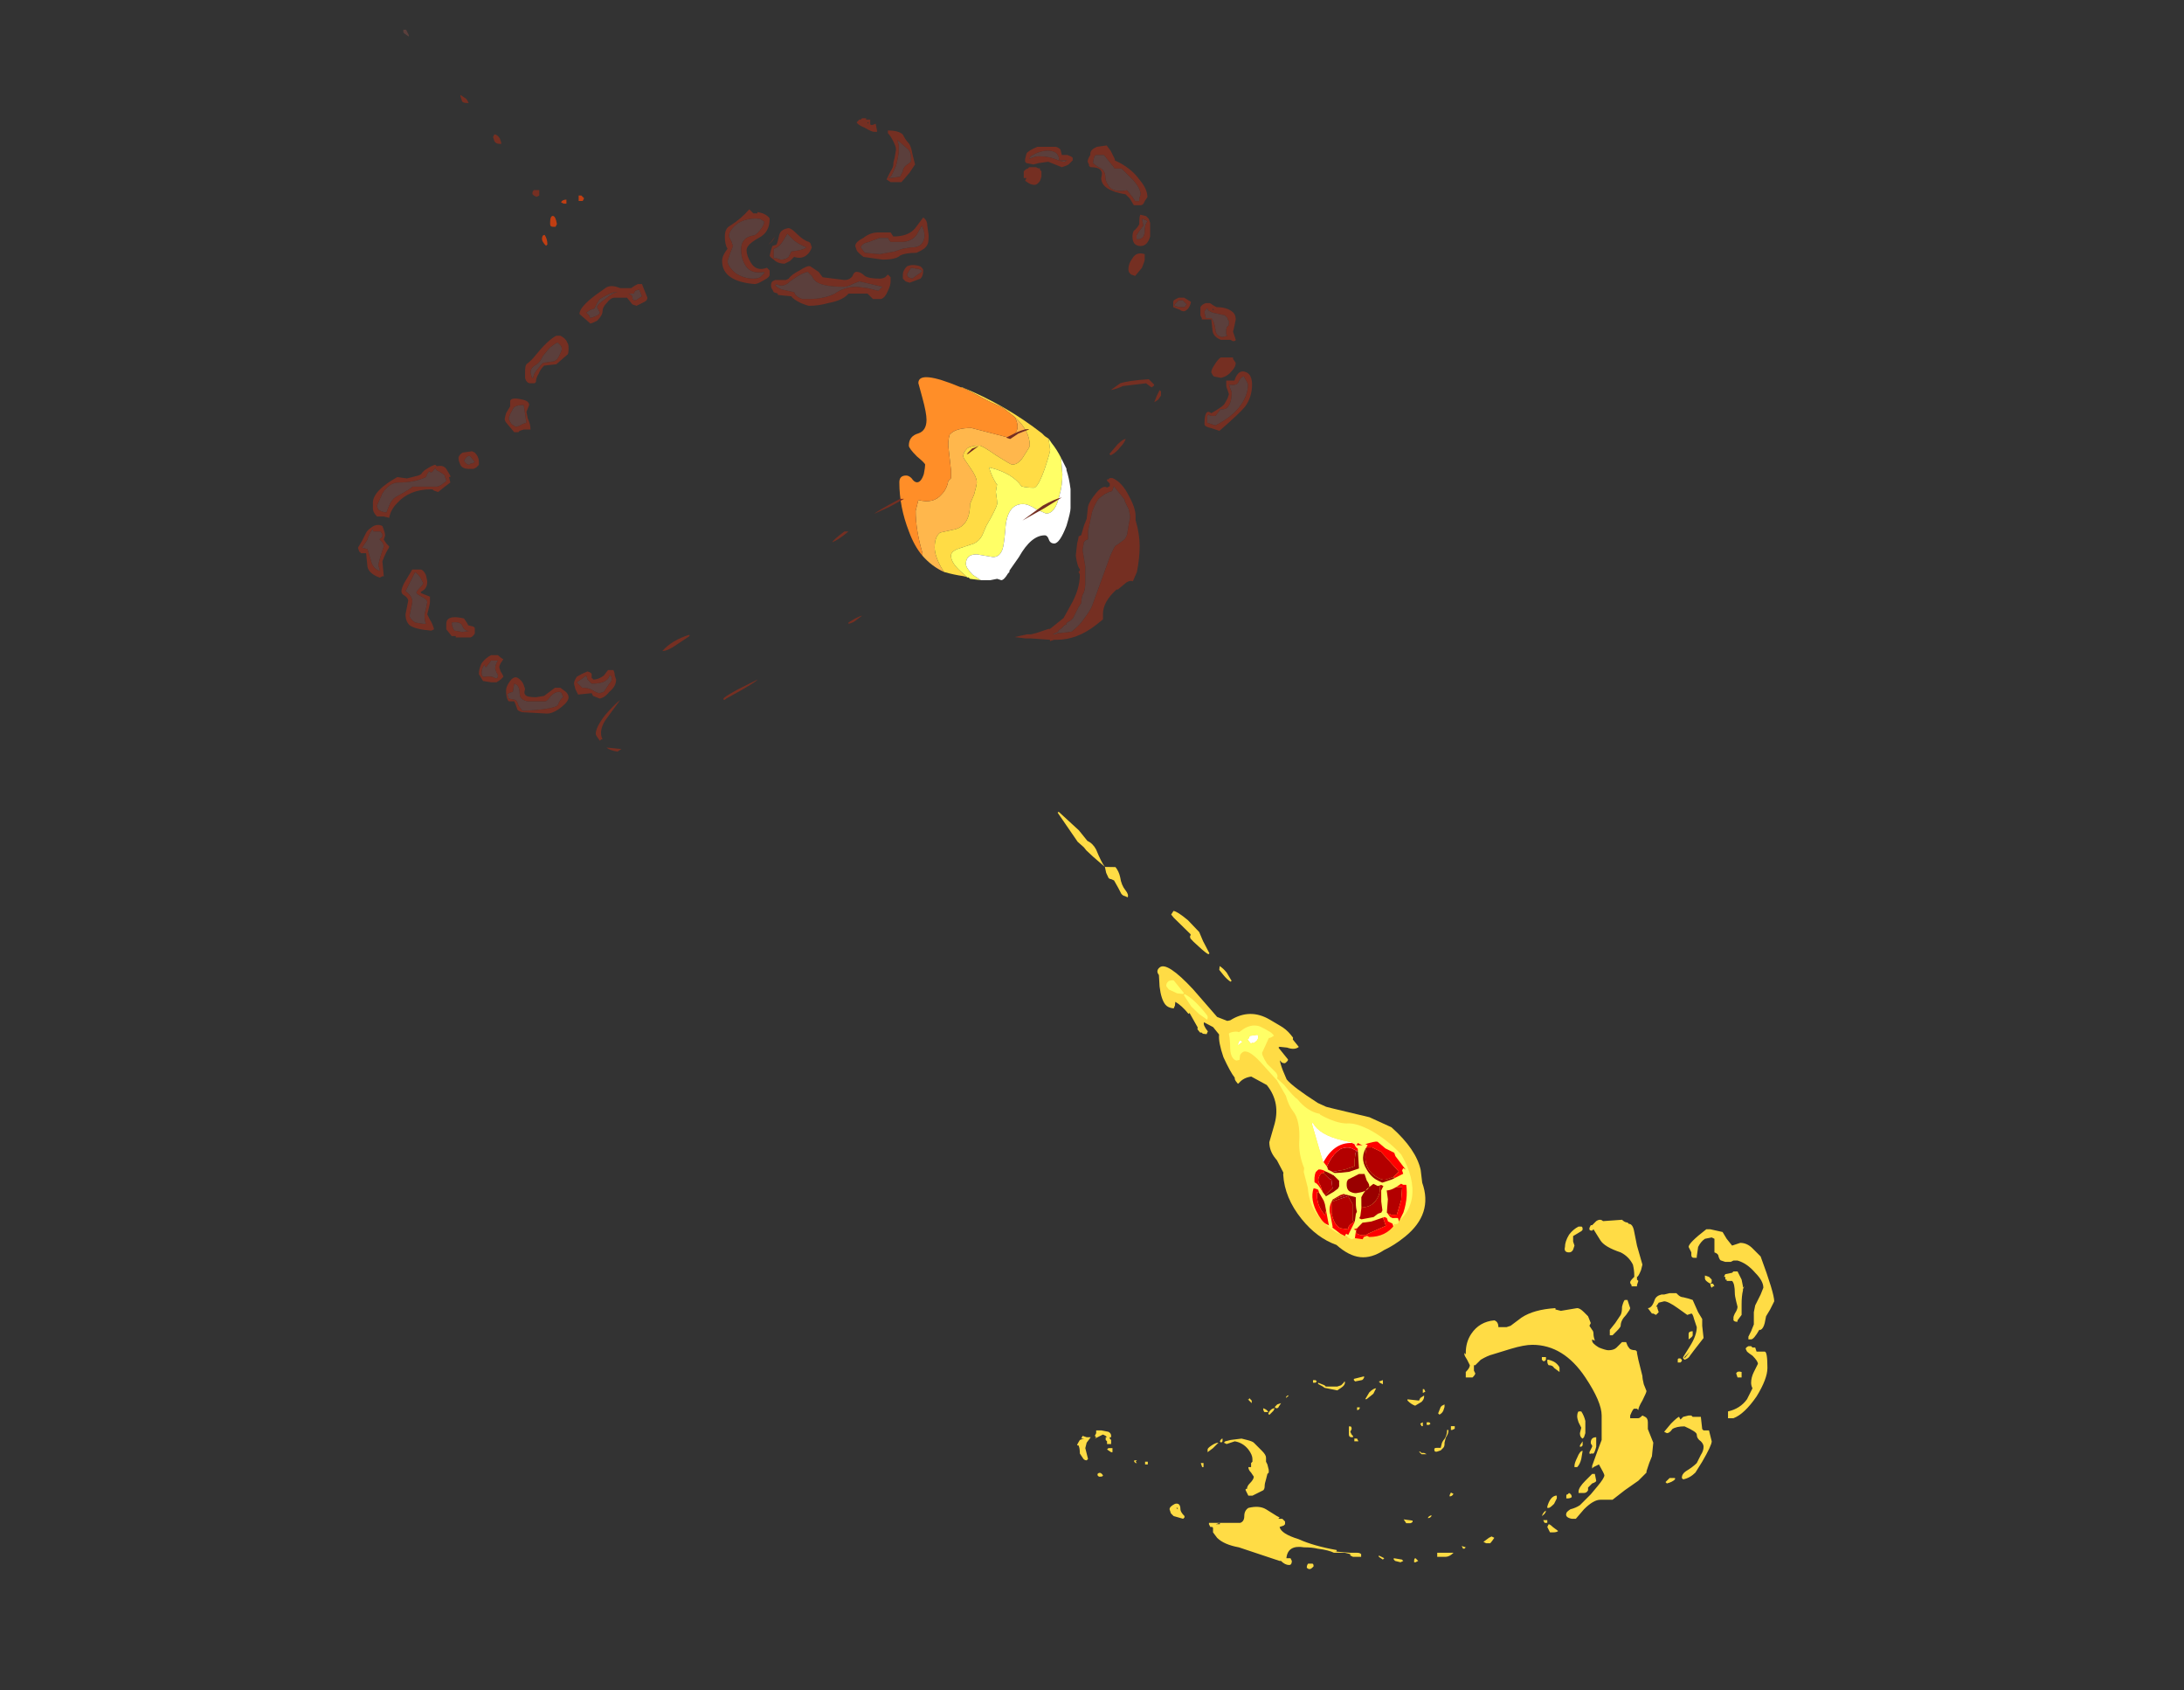 <?xml version="1.0" encoding="UTF-8" standalone="no"?>
<svg xmlns:ffdec="https://www.free-decompiler.com/flash" xmlns:xlink="http://www.w3.org/1999/xlink" ffdec:objectType="frame" height="435.2px" width="562.55px" xmlns="http://www.w3.org/2000/svg">
  <rect width="100%" height="100%" fill="#333333" stroke="none"/>
  <g transform="matrix(1.0, 0.0, 0.0, 1.0, 387.75, 393.0)">
    <use ffdec:characterId="4365" height="20.2" transform="matrix(-5.44, 4.387, -4.387, -5.44, -13.652, -84.381)" width="4.8" xlink:href="#shape0"/>
    <use ffdec:characterId="4350" height="13.65" transform="matrix(-0.805, 1.632, -1.632, -0.805, -20.339, -92.776)" width="14.0" xlink:href="#sprite0"/>
    <use ffdec:characterId="4394" height="20.25" transform="matrix(7.0, 0.0, 0.0, 7.0, -283.85, -385.35)" width="24.55" xlink:href="#shape2"/>
    <use ffdec:characterId="4395" height="5.75" transform="matrix(6.578, 0.0, 0.0, 6.578, -66.322, -38.586)" width="8.1" xlink:href="#shape3"/>
    <use ffdec:characterId="4382" height="12.85" transform="matrix(7.0, 0.0, 0.0, 7.0, -110.3, -78.9)" width="25.65" xlink:href="#shape4"/>
    <use ffdec:characterId="4347" height="6.0" transform="matrix(7.0, 0.0, 0.0, 7.0, -126.4, -269.9)" width="4.6" xlink:href="#shape5"/>
    <use ffdec:characterId="4369" height="23.3" transform="matrix(7.0, 0.0, 0.0, 7.0, -295.55, -362.55)" width="32.9" xlink:href="#shape6"/>
  </g>
  <defs>
    <g id="shape0" transform="matrix(1.0, 0.0, 0.0, 1.0, 2.4, 2.95)">
      <path d="M2.4 -0.05 Q2.4 0.95 1.9 1.65 L1.85 1.7 Q1.8 1.95 1.75 2.2 L1.75 2.3 Q1.75 2.65 1.55 2.9 L1.05 3.25 Q0.3 3.75 0.3 4.6 L0.55 5.2 Q0.8 5.35 1.05 5.3 L1.1 5.3 1.1 5.4 Q1.1 5.5 1.05 5.55 1.05 5.8 0.9 6.4 0.7 6.95 0.5 7.15 L0.5 7.5 0.65 7.85 Q0.75 7.8 0.75 7.5 L0.85 7.45 0.95 7.55 0.95 7.6 1.0 7.65 1.0 7.8 0.95 7.85 0.85 8.45 0.9 8.45 Q0.9 8.85 1.0 9.1 L1.1 9.0 1.2 8.95 Q1.35 9.1 1.35 9.25 1.35 9.5 1.1 9.9 L0.85 10.25 Q0.85 10.45 0.65 10.45 0.3 10.45 0.2 9.05 L0.15 7.7 -0.05 7.35 -0.15 7.3 Q-1.0 7.2 -1.3 6.4 L-1.45 6.0 Q-1.55 5.75 -1.55 5.5 L-1.55 5.35 -1.5 5.3 -1.5 4.95 Q-1.3 4.95 -1.15 5.2 L-0.95 5.4 -0.9 5.4 -0.9 4.85 Q-0.9 4.8 -0.75 4.8 -0.7 4.8 -0.65 4.9 L-0.65 5.0 Q-0.6 4.95 -0.5 4.65 L-0.4 4.3 Q-0.4 3.95 -0.75 2.9 L-0.9 2.6 -1.05 2.4 -1.9 1.3 -2.3 0.5 Q-2.5 -0.7 -2.15 -1.4 L-1.9 -1.8 Q-1.5 -2.95 -0.15 -2.95 0.35 -2.95 0.75 -2.85 1.3 -2.8 1.6 -2.5 1.9 -2.2 2.0 -1.6 2.4 -0.95 2.4 -0.05 M0.05 13.45 L0.0 13.7 -0.05 14.0 0.0 14.1 Q0.05 14.15 0.05 14.2 L0.0 14.4 -0.1 14.6 0.0 15.15 0.05 15.5 0.05 15.65 0.1 15.95 0.0 17.25 -0.05 17.25 -0.2 16.25 -0.2 15.75 Q-0.3 15.55 -0.25 15.3 -0.1 14.8 -0.1 14.6 L-0.4 14.35 Q-0.4 14.15 -0.3 13.95 -0.15 13.7 -0.15 13.45 -0.15 13.25 -0.05 13.2 L0.0 13.3 Q0.05 13.35 0.05 13.45 M-1.1 8.4 L-1.05 8.4 Q-1.0 8.55 -1.0 8.75 L-1.0 9.0 -1.1 9.1 Q-1.15 8.95 -1.15 8.75 L-1.1 8.4 M-1.1 9.7 L-1.05 9.7 Q-1.0 9.8 -0.95 10.15 -0.9 10.45 -0.9 10.55 -0.9 10.6 -0.95 10.65 -1.0 10.65 -1.0 10.7 L-0.9 11.55 -0.9 11.7 -1.05 11.75 Q-1.15 11.65 -1.25 11.15 L-1.3 10.55 -1.2 10.2 -1.1 9.7" fill="#ffdc45" fill-rule="evenodd" stroke="none"/>
      <path d="M0.8 -0.4 L0.85 -0.1 Q0.85 0.2 0.4 1.25 L-0.1 2.45 -0.15 2.45 Q-0.05 1.95 -0.6 1.25 -0.9 0.9 -0.9 0.75 -0.85 0.55 -0.65 0.55 -0.5 0.55 -0.35 0.75 L-0.05 1.1 0.3 0.15 Q0.55 -0.6 0.65 -0.6 0.75 -0.6 0.8 -0.4 M0.0 6.4 L0.2 6.4 Q0.2 6.45 0.05 6.5 0.0 6.45 0.0 6.4 M-0.3 6.1 L-0.25 6.15 -0.2 6.15 -0.2 6.35 -0.25 6.35 -0.35 6.4 -0.6 6.25 Q-0.55 6.1 -0.4 6.1 L-0.3 6.1" fill="#ffffff" fill-rule="evenodd" stroke="none"/>
      <path d="M0.8 -0.4 Q0.75 -0.6 0.65 -0.6 0.55 -0.6 0.3 0.15 L-0.05 1.1 -0.35 0.75 Q-0.5 0.55 -0.65 0.55 -0.85 0.55 -0.9 0.75 -0.9 0.9 -0.6 1.25 -0.05 1.95 -0.15 2.45 L-0.1 2.45 0.4 1.25 Q0.85 0.2 0.85 -0.1 L0.8 -0.4 M1.85 -0.35 Q1.85 0.2 1.5 0.7 L1.25 1.25 1.15 1.35 Q1.0 1.85 0.7 2.2 0.15 2.8 0.15 3.25 0.15 3.5 0.0 3.85 -0.05 4.2 -0.1 4.5 L-0.05 5.4 Q0.0 6.1 0.25 6.1 0.35 6.1 0.4 6.05 L0.5 5.95 0.6 6.0 Q0.65 6.05 0.65 6.15 0.65 6.3 0.5 6.5 0.3 6.75 0.2 6.95 L0.15 6.95 Q0.0 6.9 -0.1 6.8 -0.1 6.75 -0.2 6.75 -0.65 6.75 -0.85 6.45 -0.95 6.25 -1.0 6.1 -1.05 6.0 -1.05 5.85 -0.9 5.85 -0.85 5.9 L-0.35 5.65 Q-0.25 5.65 -0.2 5.2 L-0.25 4.75 Q-0.25 4.6 -0.15 4.55 L-0.2 4.2 Q-0.2 3.6 -0.25 3.5 -0.25 2.9 -0.55 2.55 L-0.55 2.5 Q-0.8 1.9 -1.1 1.65 -1.4 1.45 -1.65 0.85 -1.9 0.2 -1.95 -0.5 -1.8 -1.5 -1.25 -2.0 -0.85 -2.35 -0.35 -2.35 0.35 -2.35 0.85 -2.1 1.2 -1.95 1.45 -1.65 L1.6 -1.45 Q1.85 -1.05 1.85 -0.35 M0.0 6.4 Q0.0 6.45 0.05 6.5 0.2 6.45 0.2 6.4 L0.0 6.4 M0.6 8.2 L0.65 8.6 0.6 9.1 0.55 9.1 Q0.4 8.75 0.4 8.1 L0.4 8.0 Q0.4 7.9 0.5 7.85 L0.6 8.2 M0.9 9.6 L0.9 9.75 Q0.85 9.85 0.7 9.85 L0.6 9.8 0.55 9.75 0.55 9.15 0.6 9.15 0.75 9.3 0.9 9.6 M-0.3 6.1 L-0.4 6.1 Q-0.55 6.1 -0.6 6.25 L-0.35 6.4 -0.25 6.35 -0.2 6.35 -0.2 6.15 -0.25 6.15 -0.3 6.1" fill="#ffff66" fill-rule="evenodd" stroke="none"/>
    </g>
    <g id="sprite0" transform="matrix(1.0, 0.0, 0.0, 1.0, 7.0, 13.65)">
      <use ffdec:characterId="4349" height="1.95" transform="matrix(7.0, 0.0, 0.0, 7.0, -7.0, -13.65)" width="2.0" xlink:href="#shape1"/>
    </g>
    <g id="shape1" transform="matrix(1.0, 0.0, 0.0, 1.0, 1.0, 1.95)">
      <path d="M-0.4 -1.45 L-0.35 -1.6 -0.4 -1.7 -0.15 -1.8 0.15 -1.85 0.2 -1.75 Q0.2 -1.65 0.25 -1.6 L0.3 -1.6 0.45 -1.75 0.75 -1.5 Q0.85 -1.45 0.85 -1.3 0.85 -1.25 0.75 -1.25 L0.65 -1.2 0.65 -1.15 Q0.8 -1.05 0.85 -1.1 L0.9 -0.95 Q0.9 -0.8 0.7 -0.65 L0.5 -0.55 0.55 -0.5 0.8 -0.55 Q0.7 -0.3 0.45 -0.2 L0.45 -0.3 0.4 -0.3 0.3 -0.2 Q0.25 -0.1 0.15 -0.1 0.05 -0.1 0.05 -0.15 L0.1 -0.3 0.1 -0.35 0.25 -0.45 0.5 -0.35 0.5 -0.4 0.25 -0.6 Q0.0 -0.55 0.0 -0.4 L0.0 -0.3 -0.1 -0.5 -0.35 -0.8 -0.6 -0.65 -0.3 -0.8 Q-0.15 -0.6 0.0 -0.6 0.15 -0.6 0.25 -0.75 L0.35 -0.65 Q0.45 -0.55 0.5 -0.55 L0.25 -0.8 0.35 -0.95 0.65 -1.1 0.65 -1.15 0.55 -1.15 0.35 -1.05 0.3 -1.2 Q0.2 -1.35 0.0 -1.35 -0.15 -1.35 -0.25 -1.25 L-0.3 -1.3 -0.4 -1.45 M-0.05 -0.2 L-0.1 -0.15 -0.15 -0.15 Q-0.4 -0.15 -0.55 -0.25 -0.65 -0.35 -0.65 -0.45 L-0.65 -0.55 -0.6 -0.55 -0.45 -0.6 -0.35 -0.65 -0.2 -0.5 -0.05 -0.3 -0.05 -0.2 M-0.8 -0.7 L-0.85 -0.8 -0.85 -1.0 -0.65 -1.5 -0.5 -1.45 -0.4 -1.35 Q-0.35 -1.3 -0.35 -1.2 -0.35 -0.8 -0.8 -0.7" fill="#b30000" fill-rule="evenodd" stroke="none"/>
      <path d="M0.05 -0.15 L0.0 -0.15 0.0 -0.2 -0.05 -0.15 -0.05 -0.2 -0.05 -0.3 -0.2 -0.5 -0.35 -0.65 -0.45 -0.6 -0.6 -0.55 -0.65 -0.55 -0.65 -0.6 -0.6 -0.65 -0.75 -0.65 -0.8 -0.7 Q-0.35 -0.8 -0.35 -1.2 -0.35 -1.3 -0.4 -1.35 L-0.5 -1.45 -0.5 -1.5 -0.4 -1.45 -0.3 -1.3 -0.25 -1.25 Q-0.15 -1.35 0.0 -1.35 0.2 -1.35 0.3 -1.2 L0.35 -1.05 0.55 -1.15 0.65 -1.15 0.65 -1.1 0.35 -0.95 0.25 -0.8 0.5 -0.55 Q0.45 -0.55 0.35 -0.65 L0.25 -0.75 Q0.15 -0.6 0.0 -0.6 -0.15 -0.6 -0.3 -0.8 L-0.6 -0.65 -0.35 -0.8 -0.1 -0.5 0.0 -0.3 0.0 -0.4 Q0.0 -0.55 0.25 -0.6 L0.5 -0.4 0.5 -0.35 0.25 -0.45 0.1 -0.35 0.1 -0.3 0.05 -0.15" fill="#990000" fill-rule="evenodd" stroke="none"/>
      <path d="M0.05 -1.95 L0.25 -1.95 0.35 -1.9 Q0.65 -1.85 0.8 -1.55 L0.8 -1.5 0.85 -1.45 0.9 -1.45 1.0 -1.15 1.0 -1.0 0.95 -0.75 0.95 -0.65 Q0.95 -0.55 0.8 -0.35 0.6 -0.1 0.35 -0.1 0.2 0.0 0.1 0.0 L-0.05 -0.05 -0.1 -0.05 Q-0.6 -0.05 -0.75 -0.4 L-0.75 -0.5 -0.8 -0.5 -0.8 -0.6 Q-1.0 -0.8 -1.0 -0.85 L-0.95 -1.05 -0.95 -1.25 -0.9 -1.3 -0.75 -1.6 -0.55 -1.7 Q-0.3 -1.9 0.05 -1.95 M0.05 -0.15 Q0.05 -0.1 0.15 -0.1 0.25 -0.1 0.3 -0.2 L0.4 -0.3 0.45 -0.3 0.45 -0.2 Q0.7 -0.3 0.8 -0.55 L0.55 -0.5 0.5 -0.55 0.7 -0.65 Q0.9 -0.8 0.9 -0.95 L0.85 -1.1 Q0.8 -1.05 0.65 -1.15 L0.65 -1.2 0.75 -1.25 Q0.85 -1.25 0.85 -1.3 0.85 -1.45 0.75 -1.5 L0.45 -1.75 0.3 -1.6 0.25 -1.6 Q0.2 -1.65 0.2 -1.75 L0.15 -1.85 -0.15 -1.8 -0.4 -1.7 -0.35 -1.6 -0.4 -1.45 -0.5 -1.5 -0.5 -1.45 -0.65 -1.5 -0.85 -1.0 -0.85 -0.8 -0.8 -0.7 -0.75 -0.65 -0.6 -0.65 -0.65 -0.6 -0.65 -0.55 -0.65 -0.45 Q-0.65 -0.35 -0.55 -0.25 -0.4 -0.15 -0.15 -0.15 L-0.1 -0.15 -0.05 -0.2 -0.05 -0.15 0.0 -0.2 0.0 -0.15 0.05 -0.15" fill="#ff0000" fill-rule="evenodd" stroke="none"/>
      <path d="M0.2 -1.9 L0.25 -1.95 0.3 -1.95 0.35 -1.9 0.4 -1.9 0.35 -1.85 Q0.35 -1.8 0.35 -1.75 L0.3 -1.7 0.3 -1.65 0.5 -1.45 0.6 -1.3 0.75 -1.25 0.8 -1.2 0.8 -1.25 0.95 -1.3 1.0 -1.25 1.0 -1.1 0.95 -1.1 0.95 -1.15 0.65 -1.15 0.5 -1.1 0.45 -1.1 Q0.4 -1.05 0.3 -1.0 L0.2 -0.95 0.25 -0.7 0.3 -0.65 0.45 -0.55 0.5 -0.55 Q0.65 -0.55 0.75 -0.65 L0.95 -0.8 1.0 -0.75 0.6 -0.45 0.55 -0.4 0.45 -0.25 0.4 -0.2 Q0.4 -0.1 0.45 -0.05 L0.3 -0.05 0.3 -0.1 Q0.3 -0.15 0.4 -0.3 L0.45 -0.4 0.3 -0.5 0.2 -0.55 0.15 -0.55 0.05 -0.5 0.0 -0.35 0.0 -0.15 Q0.0 -0.05 0.05 0.0 L-0.15 0.0 -0.15 -0.05 -0.1 -0.15 -0.05 -0.2 -0.05 -0.35 Q-0.1 -0.45 -0.2 -0.6 L-0.35 -0.75 -0.7 -0.55 Q-0.7 -0.5 -0.75 -0.45 L-0.75 -0.5 -0.8 -0.6 -0.85 -0.6 -0.85 -0.7 Q-0.55 -0.65 -0.4 -0.9 -0.3 -1.05 -0.3 -1.2 L-0.3 -1.3 -0.45 -1.45 -0.65 -1.6 -0.7 -1.55 -0.75 -1.55 -0.75 -1.6 -0.7 -1.65 -0.6 -1.7 -0.6 -1.75 -0.55 -1.75 -0.5 -1.8 -0.45 -1.7 -0.45 -1.65 Q-0.25 -1.55 -0.2 -1.45 L-0.05 -1.55 0.2 -1.65 0.25 -1.75 0.25 -1.8 0.2 -1.9 M0.2 -1.55 L0.05 -1.45 -0.15 -1.35 -0.25 -1.35 -0.25 -1.3 -0.2 -1.25 -0.2 -1.15 -0.1 -1.1 Q0.0 -1.05 0.15 -1.05 L0.35 -1.15 0.5 -1.2 0.55 -1.2 0.55 -1.25 0.4 -1.45 0.3 -1.5 0.25 -1.55 0.2 -1.55 M0.15 -0.8 Q0.15 -0.9 0.1 -0.95 0.0 -1.1 -0.1 -1.1 -0.15 -1.1 -0.2 -1.0 L-0.3 -0.9 -0.25 -0.8 -0.05 -0.65 0.0 -0.65 Q0.15 -0.7 0.15 -0.8" fill="#ffff66" fill-rule="evenodd" stroke="none"/>
    </g>
    <g id="shape2" transform="matrix(1.0, 0.0, 0.0, 1.0, 40.55, 55.05)">
      <path d="M-40.35 -54.8 L-40.5 -54.9 -40.55 -54.95 -40.55 -55.05 -40.45 -55.05 -40.35 -54.85 -40.35 -54.8" fill="#5b3f3c" fill-rule="evenodd" stroke="none"/>
      <path d="M-38.15 -52.35 Q-38.4 -52.35 -38.4 -52.45 L-38.45 -52.6 -38.45 -52.65 -38.3 -52.55 Q-38.2 -52.5 -38.15 -52.35 M-37.0 -51.05 L-36.95 -50.9 -36.95 -50.85 -37.0 -50.85 Q-37.15 -50.85 -37.2 -50.95 L-37.25 -51.1 -37.2 -51.2 Q-37.1 -51.2 -37.0 -51.05 M-35.55 -49.15 L-35.55 -48.95 -35.65 -48.9 -35.75 -48.95 -35.8 -49.0 -35.8 -49.05 Q-35.8 -49.1 -35.75 -49.15 L-35.55 -49.15" fill="#752f22" fill-rule="evenodd" stroke="none"/>
      <path d="M-33.95 -48.75 L-34.1 -48.75 -34.1 -48.95 -34.0 -48.95 -33.9 -48.85 -33.95 -48.75 M-34.55 -48.75 L-34.55 -48.65 -34.65 -48.65 -34.75 -48.7 Q-34.7 -48.8 -34.55 -48.8 L-34.55 -48.75 M-34.9 -47.9 L-34.95 -47.8 -35.05 -47.8 Q-35.15 -47.8 -35.15 -47.9 L-35.15 -47.95 Q-35.15 -48.2 -35.05 -48.2 -34.95 -48.2 -34.9 -47.9 M-35.45 -47.35 Q-35.45 -47.5 -35.35 -47.5 -35.25 -47.35 -35.25 -47.15 L-35.3 -47.1 Q-35.45 -47.25 -35.45 -47.35" fill="#c03e12" fill-rule="evenodd" stroke="none"/>
      <path d="M-20.65 -35.1 Q-21.1 -35.3 -21.45 -35.7 L-21.45 -35.8 Q-21.7 -36.65 -21.7 -37.35 L-21.6 -37.75 Q-21.05 -37.6 -20.75 -37.95 -20.55 -38.15 -20.5 -38.45 -20.45 -38.5 -20.4 -38.55 -20.4 -38.6 -20.4 -38.85 L-20.5 -39.75 Q-20.5 -40.0 -20.45 -40.15 -20.25 -40.4 -19.65 -40.4 L-18.3 -40.05 Q-18.15 -40.05 -18.05 -40.2 -17.95 -40.3 -17.95 -40.45 -17.95 -40.6 -18.05 -40.8 -17.5 -40.3 -17.5 -39.75 -17.5 -39.7 -17.7 -39.4 -17.9 -39.05 -18.15 -39.05 -18.2 -39.05 -18.75 -39.4 -19.25 -39.75 -19.35 -39.75 -19.65 -39.75 -19.8 -39.65 -19.95 -39.5 -19.95 -39.35 -19.95 -39.3 -19.7 -38.95 -19.45 -38.6 -19.45 -38.4 -19.45 -38.3 -19.55 -37.95 L-19.7 -37.6 Q-19.7 -36.75 -20.35 -36.65 L-20.8 -36.55 Q-21.0 -36.4 -21.0 -36.0 -21.0 -35.7 -20.75 -35.25 L-20.65 -35.1" fill="#ffb74c" fill-rule="evenodd" stroke="none"/>
      <path d="M-20.05 -41.9 L-20.0 -41.9 Q-18.4 -41.25 -17.05 -40.2 L-16.95 -40.1 -16.8 -40.0 -16.8 -39.95 -16.75 -39.6 Q-16.75 -39.5 -16.95 -38.9 -17.2 -38.2 -17.35 -38.2 -17.6 -38.2 -17.8 -38.25 -18.15 -38.75 -19.0 -38.95 -18.9 -38.6 -18.7 -38.3 L-18.7 -38.35 -18.75 -38.05 Q-18.7 -37.75 -18.7 -37.6 -18.75 -37.4 -19.1 -36.8 L-19.25 -36.45 Q-19.35 -36.25 -19.55 -36.15 L-20.15 -35.95 Q-20.4 -35.85 -20.4 -35.7 -20.4 -35.4 -19.9 -35.0 L-19.8 -34.9 -19.75 -34.9 -19.95 -34.95 Q-20.3 -35.0 -20.65 -35.1 L-20.75 -35.25 Q-21.0 -35.7 -21.0 -36.0 -21.0 -36.4 -20.8 -36.55 L-20.35 -36.65 Q-19.7 -36.75 -19.7 -37.6 L-19.55 -37.95 Q-19.45 -38.3 -19.45 -38.4 -19.45 -38.6 -19.7 -38.95 -19.95 -39.3 -19.95 -39.35 -19.95 -39.5 -19.8 -39.65 -19.65 -39.75 -19.35 -39.75 -19.25 -39.75 -18.75 -39.4 -18.2 -39.05 -18.15 -39.05 -17.9 -39.05 -17.7 -39.4 -17.5 -39.7 -17.5 -39.75 -17.5 -40.3 -18.05 -40.8 -18.25 -40.95 -18.5 -41.15 L-18.95 -41.35 -19.9 -41.85 -20.05 -41.9" fill="#ffdc45" fill-rule="evenodd" stroke="none"/>
      <path d="M-16.8 -40.0 L-16.7 -39.85 Q-16.5 -39.6 -16.35 -39.3 L-16.3 -38.7 Q-16.3 -38.3 -16.4 -37.95 -16.55 -37.25 -16.9 -37.25 L-17.25 -37.4 Q-17.55 -37.6 -17.75 -37.6 -18.35 -37.6 -18.4 -36.65 -18.45 -36.1 -18.5 -35.95 -18.6 -35.65 -18.85 -35.65 L-19.45 -35.75 Q-19.85 -35.75 -19.85 -35.4 -19.85 -35.25 -19.6 -35.0 -19.45 -34.9 -19.3 -34.8 L-19.7 -34.85 -19.75 -34.9 -19.8 -34.9 -19.9 -35.0 Q-20.4 -35.4 -20.4 -35.7 -20.4 -35.85 -20.15 -35.95 L-19.55 -36.15 Q-19.35 -36.25 -19.25 -36.45 L-19.1 -36.8 Q-18.75 -37.4 -18.7 -37.6 -18.7 -37.75 -18.75 -38.05 L-18.7 -38.35 -18.7 -38.3 Q-18.9 -38.6 -19.0 -38.95 -18.15 -38.75 -17.8 -38.25 -17.6 -38.2 -17.35 -38.2 -17.2 -38.2 -16.95 -38.9 -16.75 -39.5 -16.75 -39.6 L-16.8 -39.95 -16.8 -40.0 M-18.25 -35.15 L-18.25 -35.1 -18.25 -35.15" fill="#ffff66" fill-rule="evenodd" stroke="none"/>
      <path d="M-16.35 -39.3 L-16.15 -38.9 -16.15 -38.85 Q-16.05 -38.55 -16.0 -38.15 L-16.0 -37.45 Q-16.0 -37.3 -16.15 -36.8 -16.4 -36.15 -16.6 -36.15 -16.75 -36.15 -16.8 -36.3 -16.85 -36.45 -16.95 -36.45 -17.45 -36.45 -17.9 -35.65 L-18.25 -35.15 -18.25 -35.1 -18.3 -35.05 Q-18.45 -34.8 -18.55 -34.8 L-18.7 -34.85 -18.95 -34.8 -19.3 -34.8 Q-19.45 -34.9 -19.6 -35.0 -19.85 -35.25 -19.85 -35.4 -19.85 -35.75 -19.45 -35.75 L-18.85 -35.65 Q-18.6 -35.65 -18.5 -35.95 -18.45 -36.1 -18.4 -36.65 -18.35 -37.6 -17.75 -37.6 -17.55 -37.6 -17.25 -37.4 L-16.9 -37.25 Q-16.55 -37.25 -16.4 -37.95 -16.3 -38.3 -16.3 -38.7 L-16.35 -39.3" fill="#ffffff" fill-rule="evenodd" stroke="none"/>
      <path d="M-21.45 -35.7 Q-21.75 -36.05 -21.95 -36.6 -22.3 -37.5 -22.3 -38.4 -22.3 -38.65 -22.05 -38.65 -21.95 -38.65 -21.85 -38.55 -21.75 -38.4 -21.65 -38.4 -21.5 -38.4 -21.4 -38.7 -21.35 -38.95 -21.35 -39.05 -21.35 -39.1 -21.65 -39.35 -21.95 -39.65 -21.95 -39.75 -21.95 -40.1 -21.6 -40.2 -21.3 -40.3 -21.3 -40.7 -21.3 -40.95 -21.45 -41.5 L-21.6 -42.05 Q-21.6 -42.55 -20.05 -41.9 L-19.9 -41.85 -18.95 -41.35 -18.5 -41.15 Q-18.25 -40.95 -18.05 -40.8 -17.95 -40.6 -17.95 -40.45 -17.95 -40.3 -18.05 -40.2 -18.15 -40.05 -18.3 -40.05 L-19.65 -40.4 Q-20.25 -40.4 -20.45 -40.15 -20.5 -40.0 -20.5 -39.75 L-20.4 -38.85 Q-20.4 -38.6 -20.4 -38.55 -20.45 -38.5 -20.5 -38.45 -20.55 -38.15 -20.75 -37.95 -21.05 -37.6 -21.6 -37.75 L-21.7 -37.35 Q-21.7 -36.65 -21.45 -35.8 L-21.45 -35.7" fill="#ff8e28" fill-rule="evenodd" stroke="none"/>
    </g>
    <g id="shape3" transform="matrix(1.0, 0.0, 0.0, 1.0, -1.0, 6.2)">
      <path d="M5.15 -6.05 L5.15 -6.1 5.55 -6.2 5.55 -6.15 Q5.5 -6.05 5.45 -6.05 L5.2 -6.0 5.15 -6.05 M4.75 -5.95 Q4.8 -6.05 4.8 -5.95 4.8 -5.85 4.65 -5.75 L4.5 -5.65 4.0 -5.75 Q3.95 -5.8 3.75 -5.9 L3.75 -5.95 4.0 -5.85 4.05 -5.8 4.5 -5.8 4.65 -5.85 4.75 -5.95 M3.65 -5.95 L3.55 -5.95 3.55 -6.05 3.65 -6.05 3.7 -6.0 3.65 -5.95 M1.15 -5.25 L1.15 -5.15 1.0 -5.3 1.05 -5.3 1.05 -5.35 1.15 -5.25 M2.6 -5.45 Q2.45 -5.3 2.5 -5.4 L2.55 -5.45 2.6 -5.45 M1.8 -4.8 L1.65 -4.8 Q1.6 -4.85 1.6 -4.95 1.75 -4.9 1.8 -4.8 M1.8 -4.75 Q1.9 -4.95 2.05 -4.95 L2.0 -4.85 1.85 -4.7 Q1.8 -4.7 1.8 -4.75 M2.1 -4.95 L2.05 -5.0 2.15 -5.1 2.3 -5.15 2.2 -5.0 Q2.2 -4.95 2.1 -4.95 M7.9 -5.7 L7.95 -5.6 7.85 -5.55 7.85 -5.7 7.9 -5.7 M7.25 -5.25 L7.25 -5.3 7.7 -5.25 7.75 -5.35 7.9 -5.45 Q7.9 -5.5 7.9 -5.4 7.9 -5.3 7.8 -5.2 L7.55 -5.05 Q7.4 -5.1 7.25 -5.25 M8.65 -4.85 Q8.6 -4.75 8.5 -4.7 L8.45 -4.75 8.55 -5.0 8.6 -5.05 8.7 -5.1 8.7 -5.0 8.65 -4.85 M8.15 -4.35 L8.1 -4.3 8.0 -4.3 8.0 -4.4 8.1 -4.4 8.15 -4.35 M7.85 -4.35 L7.85 -4.25 7.8 -4.25 7.75 -4.35 7.85 -4.4 7.85 -4.35 M8.95 -4.25 L9.1 -4.25 9.1 -4.15 9.0 -4.1 8.95 -4.1 8.95 -4.25 M8.75 -3.8 L8.7 -3.6 8.7 -3.55 Q8.7 -3.45 8.65 -3.4 L8.55 -3.3 8.4 -3.25 8.35 -3.25 Q8.3 -3.25 8.3 -3.35 8.3 -3.4 8.4 -3.4 L8.55 -3.4 8.6 -3.6 Q8.65 -3.7 8.7 -3.75 8.8 -3.9 8.8 -4.1 L8.85 -4.1 8.85 -4.05 Q8.85 -3.95 8.75 -3.8 M7.75 -3.25 L7.8 -3.2 7.9 -3.2 8.0 -3.15 7.8 -3.15 7.7 -3.25 7.75 -3.25 M7.45 -0.5 Q7.4 -0.45 7.35 -0.45 L7.2 -0.45 7.1 -0.6 7.45 -0.55 7.45 -0.5 M8.9 -1.55 L8.95 -1.65 9.05 -1.6 Q9.0 -1.5 8.9 -1.5 L8.9 -1.55 M8.2 -0.75 Q8.15 -0.65 8.05 -0.65 8.05 -0.7 8.15 -0.75 L8.2 -0.75" fill="#ffdc45" fill-rule="evenodd" stroke="none"/>
    </g>
    <g id="shape4" transform="matrix(1.0, 0.0, 0.0, 1.0, 13.4, 13.15)">
      <path d="M10.05 -12.45 L9.95 -12.5 9.7 -12.45 Q9.55 -12.35 9.45 -12.15 L9.4 -11.8 9.4 -11.75 9.3 -11.75 Q9.2 -11.75 9.2 -11.85 L9.2 -11.95 9.1 -12.15 Q9.1 -12.3 9.75 -12.8 L9.9 -12.8 10.35 -12.7 10.5 -12.45 10.7 -12.2 11.0 -12.3 Q11.25 -12.3 11.45 -12.1 L11.75 -11.8 Q12.25 -10.45 12.25 -10.15 L12.1 -9.85 11.95 -9.6 11.9 -9.35 Q11.85 -9.15 11.75 -9.1 L11.7 -9.1 Q11.5 -8.75 11.4 -8.75 L11.3 -8.75 11.3 -8.85 11.4 -9.05 11.5 -9.3 11.5 -9.75 11.55 -10.0 11.75 -10.4 11.85 -10.65 Q11.85 -10.9 11.55 -11.2 11.25 -11.55 10.9 -11.65 L10.75 -11.65 10.65 -11.6 10.45 -11.6 10.3 -11.65 Q10.25 -11.65 10.2 -11.8 10.2 -11.9 10.05 -11.95 10.05 -12.1 10.05 -12.35 L10.05 -12.45 M6.9 -13.0 Q7.05 -13.0 7.1 -12.7 L7.2 -12.2 7.4 -11.5 7.35 -11.3 Q7.25 -11.05 7.2 -11.05 L7.2 -10.95 7.25 -10.9 7.2 -10.75 7.2 -10.7 7.0 -10.7 7.0 -10.75 Q6.95 -10.8 6.95 -10.85 6.95 -10.9 7.05 -11.0 L7.1 -11.05 7.1 -11.1 Q7.1 -11.3 7.05 -11.5 6.9 -11.8 6.6 -11.95 6.0 -12.15 5.85 -12.4 L5.6 -12.8 5.55 -12.75 Q5.45 -12.75 5.45 -12.8 L5.45 -12.85 5.5 -12.95 5.55 -12.95 5.7 -13.1 Q5.85 -13.2 5.95 -13.1 L6.65 -13.15 Q6.75 -13.05 6.85 -13.05 L6.9 -13.0 M8.7 -10.4 Q8.8 -10.3 8.9 -10.3 L9.1 -10.25 9.25 -10.2 9.45 -9.75 9.6 -9.5 9.6 -9.25 9.65 -8.8 9.3 -8.35 9.15 -8.15 Q9.1 -8.05 8.95 -8.0 L8.9 -8.05 8.9 -8.1 9.15 -8.5 Q9.4 -8.9 9.4 -9.2 L9.3 -9.5 Q9.25 -9.7 9.2 -9.7 L9.05 -9.65 8.7 -9.9 Q8.35 -10.15 8.2 -10.15 L8.0 -10.1 7.9 -9.95 7.95 -9.95 7.95 -9.9 8.0 -9.75 7.9 -9.65 7.8 -9.7 7.75 -9.7 7.6 -9.9 Q7.75 -9.9 7.85 -10.2 7.9 -10.35 8.1 -10.4 L8.2 -10.4 8.4 -10.45 8.65 -10.45 8.7 -10.4 M7.8 -9.85 L7.8 -9.85 M6.9 -10.05 L6.95 -9.9 Q6.95 -9.85 6.8 -9.65 6.6 -9.45 6.6 -9.25 6.6 -9.2 6.45 -9.05 L6.3 -8.9 6.2 -8.9 6.2 -9.1 6.4 -9.35 6.6 -9.65 Q6.65 -9.75 6.65 -9.95 6.7 -10.15 6.75 -10.2 L6.85 -10.2 6.9 -10.05 M6.65 -8.65 L6.8 -8.65 Q6.85 -8.5 6.9 -8.45 6.95 -8.35 7.15 -8.35 L7.2 -8.3 7.2 -8.25 7.25 -8.0 7.4 -7.4 Q7.4 -7.3 7.45 -7.1 L7.55 -6.85 Q7.55 -6.8 7.4 -6.5 7.25 -6.25 7.25 -6.15 L7.2 -6.2 7.1 -6.2 Q7.05 -6.2 6.95 -5.95 L6.95 -5.85 7.25 -5.85 Q7.3 -5.85 7.4 -5.95 L7.5 -5.9 Q7.6 -5.85 7.6 -5.7 L7.6 -5.45 7.8 -4.95 7.75 -4.45 7.65 -4.2 7.55 -3.9 7.55 -3.85 7.25 -3.55 6.75 -3.2 6.3 -2.85 5.85 -2.85 Q5.6 -2.85 5.25 -2.5 L4.95 -2.15 4.8 -2.15 Q4.55 -2.2 4.6 -2.35 4.6 -2.4 4.75 -2.5 4.95 -2.55 5.1 -2.65 L5.5 -3.05 5.75 -3.35 Q6.0 -3.65 6.0 -3.75 6.0 -3.8 5.8 -4.15 L5.6 -4.05 5.55 -4.0 5.55 -4.1 Q5.8 -4.8 5.9 -5.05 5.9 -5.3 5.9 -5.95 5.9 -6.45 5.3 -7.35 4.5 -8.55 3.35 -8.55 3.05 -8.55 2.55 -8.4 L1.9 -8.2 Q1.7 -8.15 1.45 -8.0 L1.25 -7.8 1.2 -7.8 1.2 -7.6 1.25 -7.5 Q1.25 -7.45 1.15 -7.35 L0.9 -7.35 0.9 -7.55 Q1.05 -7.7 1.05 -7.8 L0.95 -8.0 Q0.85 -8.15 0.85 -8.2 L0.85 -8.25 0.9 -8.2 0.9 -8.25 Q0.9 -8.65 1.1 -8.95 1.4 -9.4 1.95 -9.45 2.1 -9.4 2.1 -9.2 L2.4 -9.2 2.55 -9.25 2.95 -9.55 Q3.4 -9.85 4.2 -9.9 L4.2 -9.85 4.4 -9.8 5.0 -9.9 Q5.1 -9.9 5.25 -9.75 L5.4 -9.6 5.5 -9.35 5.45 -9.25 5.55 -9.1 Q5.6 -9.05 5.6 -8.95 5.6 -8.85 5.65 -8.7 L5.55 -8.75 5.55 -8.7 Q5.55 -8.6 5.8 -8.45 6.05 -8.35 6.15 -8.35 6.35 -8.35 6.45 -8.45 L6.65 -8.65 M9.1 -8.85 L9.1 -8.95 Q9.1 -9.05 9.25 -9.05 L9.25 -8.9 Q9.25 -8.85 9.1 -8.75 L9.1 -8.85 M8.95 -8.1 L8.95 -8.05 9.15 -8.3 8.95 -8.1 M8.85 -8.0 L8.85 -7.95 8.8 -7.9 8.7 -7.9 8.7 -8.0 Q8.7 -8.05 8.75 -8.05 L8.8 -8.05 8.85 -8.0 M11.1 -10.7 L11.1 -10.65 11.15 -10.7 11.1 -10.6 11.1 -10.55 Q11.05 -10.35 11.05 -10.05 L11.05 -9.65 10.9 -9.45 10.9 -9.4 10.85 -9.4 Q10.8 -9.4 10.75 -9.45 L10.75 -9.55 Q10.75 -9.6 10.8 -9.7 10.9 -9.85 10.9 -9.95 L10.85 -10.15 Q10.8 -10.35 10.8 -10.45 10.8 -10.8 10.7 -10.9 L10.5 -10.9 10.5 -10.95 10.45 -10.95 10.45 -11.05 10.4 -11.05 10.45 -11.15 10.7 -11.2 10.75 -11.25 10.9 -11.25 11.05 -10.95 11.1 -10.7 M10.0 -10.7 L9.95 -10.65 Q9.9 -10.7 9.9 -10.8 L10.0 -10.8 10.05 -10.7 10.0 -10.7 M9.7 -11.0 L9.7 -11.1 9.85 -11.05 9.95 -10.95 9.95 -10.85 9.9 -10.8 Q9.7 -10.9 9.7 -11.0 M11.45 -8.45 L11.55 -8.45 11.6 -8.3 11.9 -8.3 Q12.0 -8.3 12.0 -7.7 12.0 -7.3 11.6 -6.65 11.15 -6.0 10.75 -5.85 L10.55 -5.85 10.55 -6.1 Q11.0 -6.2 11.25 -6.55 L11.45 -6.95 Q11.4 -7.05 11.4 -7.15 11.4 -7.35 11.5 -7.55 L11.65 -7.85 Q11.65 -7.95 11.45 -8.15 11.3 -8.25 11.25 -8.3 L11.2 -8.4 Q11.2 -8.45 11.3 -8.5 L11.4 -8.5 11.45 -8.45 M4.85 -12.55 Q4.85 -12.5 4.85 -12.35 L4.9 -12.2 4.85 -12.05 Q4.8 -11.95 4.7 -11.95 4.5 -11.95 4.55 -12.15 4.55 -12.35 4.7 -12.6 4.85 -12.8 5.05 -12.9 L5.15 -12.9 Q5.2 -12.9 5.2 -12.8 5.2 -12.75 5.1 -12.7 L4.85 -12.55 M3.7 -8.1 L3.85 -8.1 3.85 -8.0 3.8 -7.95 3.75 -7.95 3.7 -8.0 3.7 -8.1 M3.95 -8.0 Q4.15 -7.95 4.25 -7.85 4.35 -7.75 4.35 -7.7 L4.35 -7.55 4.15 -7.7 Q4.1 -7.8 3.95 -7.8 3.9 -7.85 3.9 -7.95 L3.9 -8.0 3.95 -8.0 M5.3 -5.75 L5.3 -5.3 5.25 -5.15 5.2 -5.1 Q5.1 -5.15 5.1 -5.3 L5.15 -5.5 5.05 -5.7 Q5.0 -5.85 5.0 -5.9 5.0 -6.05 5.05 -6.1 L5.15 -6.1 Q5.25 -5.95 5.3 -5.75 M5.7 -5.0 L5.7 -4.8 Q5.65 -4.6 5.6 -4.55 L5.5 -4.55 Q5.45 -4.5 5.45 -4.6 L5.55 -4.8 5.55 -4.85 Q5.5 -4.9 5.5 -4.95 5.5 -5.15 5.7 -5.15 L5.7 -5.0 M5.2 -4.85 L5.15 -4.8 5.1 -4.8 5.1 -4.85 5.2 -5.0 5.2 -4.85 M5.0 -4.4 Q5.1 -4.65 5.2 -4.65 L5.15 -4.35 Q5.1 -4.15 5.0 -4.05 L4.9 -4.05 4.9 -4.1 Q4.9 -4.2 5.0 -4.4 M5.65 -3.8 L5.7 -3.55 Q5.7 -3.5 5.55 -3.45 L5.4 -3.3 5.4 -3.2 Q5.35 -3.1 5.25 -3.1 L5.05 -3.1 5.05 -3.15 Q5.05 -3.3 5.3 -3.55 L5.55 -3.8 5.65 -3.8 M0.85 -1.05 L0.8 -1.05 0.75 -1.15 0.9 -1.1 0.85 -1.05 M0.15 -0.75 L-0.15 -0.75 Q-0.15 -0.7 -0.15 -0.8 L-0.15 -0.9 0.45 -0.9 Q0.3 -0.75 0.15 -0.75 M1.8 -1.25 L1.65 -1.25 1.55 -1.3 1.75 -1.45 1.85 -1.5 1.95 -1.45 Q1.85 -1.3 1.8 -1.25 M4.65 -2.9 L4.6 -2.9 4.6 -3.0 Q4.6 -3.05 4.65 -3.05 L4.7 -3.1 Q4.8 -3.05 4.8 -2.95 4.75 -2.9 4.65 -2.9 M4.25 -2.9 L4.15 -2.7 Q4.0 -2.55 3.95 -2.55 L3.9 -2.55 3.9 -2.6 Q4.0 -2.95 4.2 -3.0 L4.25 -3.0 4.25 -2.9 M3.85 -2.45 Q3.85 -2.35 3.7 -2.25 3.75 -2.4 3.85 -2.45 M3.75 -2.1 L3.9 -2.1 3.9 -2.0 3.8 -2.0 3.75 -2.1 M4.0 -1.65 L3.9 -1.85 3.95 -1.95 Q4.0 -1.95 4.1 -1.85 L4.3 -1.7 Q4.25 -1.65 4.1 -1.65 L4.0 -1.65 M10.85 -7.5 Q10.9 -7.6 11.05 -7.55 L11.05 -7.35 10.9 -7.35 10.85 -7.5 M9.55 -5.9 L9.6 -5.45 9.65 -5.4 9.85 -5.4 9.95 -5.0 Q9.95 -4.85 9.6 -4.25 L9.35 -3.85 Q9.15 -3.65 8.9 -3.6 L8.85 -3.65 Q8.85 -3.8 9.0 -3.9 9.25 -4.05 9.4 -4.2 L9.55 -4.5 Q9.65 -4.65 9.65 -4.8 9.65 -4.9 9.55 -5.0 9.4 -5.1 9.4 -5.25 9.4 -5.35 8.95 -5.55 8.65 -5.55 8.5 -5.45 8.4 -5.3 8.3 -5.3 L8.2 -5.35 8.45 -5.65 Q8.7 -5.9 8.75 -5.9 L8.8 -5.8 8.9 -5.9 9.1 -5.95 9.2 -5.95 9.25 -5.9 9.55 -5.9 M8.4 -3.65 L8.6 -3.65 8.6 -3.6 Q8.5 -3.5 8.3 -3.45 L8.25 -3.5 8.4 -3.65 M-12.45 -5.25 L-12.75 -5.1 -12.7 -5.15 -12.75 -5.2 -12.7 -5.3 -12.7 -5.4 -12.5 -5.4 -12.25 -5.35 Q-12.15 -5.3 -12.15 -5.2 L-12.15 -5.15 -12.2 -5.15 -12.2 -5.1 -12.15 -5.05 -12.15 -4.9 -12.3 -4.9 -12.3 -5.0 -12.35 -5.05 -12.35 -5.15 -12.3 -5.15 -12.35 -5.2 -12.45 -5.25 M-13.05 -4.95 L-13.1 -4.75 -13.0 -4.35 -13.05 -4.3 Q-13.15 -4.3 -13.2 -4.4 L-13.3 -4.55 Q-13.3 -4.75 -13.35 -4.85 L-13.4 -4.85 Q-13.4 -4.9 -13.3 -5.05 L-13.15 -5.1 -13.25 -5.1 -13.2 -5.2 -13.05 -5.15 -12.9 -5.15 -13.05 -4.95 M-12.55 -3.7 L-12.6 -3.7 -12.65 -3.75 -12.65 -3.8 Q-12.55 -3.9 -12.45 -3.75 -12.45 -3.7 -12.55 -3.7 M-8.0 -4.95 L-7.95 -5.0 -7.75 -5.05 -7.35 -5.1 -7.15 -5.05 Q-6.95 -5.0 -6.9 -4.95 L-6.6 -4.65 Q-6.45 -4.5 -6.45 -4.4 L-6.45 -4.25 -6.4 -4.15 -6.35 -3.95 Q-6.35 -3.9 -6.35 -3.85 L-6.4 -3.8 -6.45 -3.6 Q-6.5 -3.45 -6.5 -3.35 -6.5 -3.25 -6.55 -3.2 L-6.95 -3.0 -7.1 -3.0 -7.2 -3.2 -7.2 -3.25 -7.15 -3.25 Q-7.15 -3.35 -7.05 -3.45 -6.9 -3.6 -6.9 -3.7 L-7.0 -3.85 Q-7.1 -3.95 -7.1 -4.05 L-7.0 -4.05 -7.0 -4.2 -6.95 -4.25 -6.95 -4.35 Q-6.95 -4.5 -7.1 -4.7 -7.3 -4.95 -7.6 -5.0 L-7.9 -4.9 -8.0 -4.95 M-8.15 -5.0 Q-8.1 -5.1 -8.05 -5.1 L-8.05 -5.0 -8.1 -4.95 -8.15 -5.0 M-8.4 -4.75 L-8.6 -4.6 -8.6 -4.7 Q-8.6 -4.75 -8.45 -4.85 -8.3 -4.95 -8.2 -4.95 -8.3 -4.85 -8.4 -4.75 M-8.8 -4.05 L-8.85 -4.2 -8.75 -4.2 -8.75 -4.05 -8.8 -4.05 M-6.5 -4.3 L-6.5 -4.3 M-12.25 -4.75 L-12.1 -4.75 -12.1 -4.6 -12.15 -4.6 -12.3 -4.7 -12.25 -4.75 M-11.3 -4.3 L-11.2 -4.3 -11.25 -4.25 -11.2 -4.2 -11.25 -4.2 -11.3 -4.25 -11.3 -4.3 M-10.85 -4.15 L-10.9 -4.15 -10.9 -4.25 -10.8 -4.25 -10.8 -4.15 -10.85 -4.15 M-9.9 -2.5 L-9.9 -2.5 M-9.75 -2.55 L-9.7 -2.55 -9.7 -2.5 -9.75 -2.55 M-9.9 -2.3 L-9.95 -2.35 -10.0 -2.5 Q-10.0 -2.6 -9.8 -2.7 -9.6 -2.75 -9.6 -2.5 -9.6 -2.4 -9.45 -2.25 L-9.45 -2.2 -9.5 -2.15 -9.85 -2.25 -9.9 -2.3 M-7.25 -2.25 Q-7.25 -2.45 -7.1 -2.55 -6.7 -2.65 -6.45 -2.5 L-6.05 -2.25 -5.95 -2.2 -6.0 -2.15 -5.85 -2.15 -5.75 -2.05 -5.75 -1.95 -5.8 -1.9 -5.95 -1.85 Q-5.9 -1.6 -5.25 -1.4 -4.7 -1.15 -3.85 -1.0 L-3.85 -0.95 -3.95 -0.95 -3.35 -0.9 -3.1 -0.9 Q-3.0 -0.9 -2.95 -0.85 L-2.95 -0.8 Q-2.95 -0.7 -2.95 -0.75 L-3.25 -0.75 -3.35 -0.8 -3.35 -0.85 -3.55 -0.9 -3.95 -0.9 Q-4.15 -1.0 -4.55 -1.05 -4.75 -1.1 -5.05 -1.1 -5.65 -1.2 -5.7 -0.7 L-5.55 -0.7 -5.5 -0.6 Q-5.5 -0.45 -5.6 -0.45 -5.75 -0.45 -5.9 -0.6 L-5.95 -0.6 -7.45 -1.1 Q-8.0 -1.2 -8.25 -1.45 L-8.4 -1.65 -8.4 -1.8 Q-8.4 -1.85 -8.45 -1.85 L-8.5 -1.85 -8.55 -1.95 -8.55 -2.0 -7.4 -2.0 Q-7.25 -2.05 -7.25 -2.25 M-8.15 -1.95 L-8.15 -2.0 -8.3 -1.95 -8.15 -1.95 M-2.15 -7.25 L-2.15 -7.1 -2.25 -7.15 -2.3 -7.2 -2.15 -7.25 M-2.5 -6.75 L-2.75 -6.55 -2.8 -6.55 -2.65 -6.8 Q-2.5 -6.95 -2.4 -6.95 L-2.5 -6.75 M-3.0 -6.25 Q-3.0 -6.15 -3.1 -6.15 L-3.1 -6.25 -3.0 -6.25 M-3.4 -5.55 L-3.35 -5.55 Q-3.3 -5.55 -3.3 -5.45 L-3.35 -5.35 -3.3 -5.25 -3.25 -5.2 -3.25 -5.15 -3.3 -5.15 Q-3.4 -5.15 -3.4 -5.25 L-3.4 -5.55 M-3.2 -4.95 L-3.2 -5.1 -3.1 -5.1 -3.05 -5.0 -3.2 -5.0 -3.2 -4.95 M-4.75 -0.35 Q-4.8 -0.3 -4.85 -0.3 -4.9 -0.3 -4.95 -0.35 -4.95 -0.45 -4.9 -0.5 L-4.75 -0.5 Q-4.7 -0.5 -4.7 -0.4 L-4.75 -0.35 M-2.15 -0.65 L-2.3 -0.75 -2.3 -0.8 -2.1 -0.7 -2.15 -0.65 M-1.75 -0.65 L-1.75 -0.65 -1.75 -0.7 -1.45 -0.65 -1.4 -0.6 -1.5 -0.55 -1.7 -0.6 -1.75 -0.65 M-0.85 -0.6 L-0.95 -0.55 -1.0 -0.55 -1.0 -0.6 Q-1.0 -0.7 -0.95 -0.7 L-0.85 -0.6" fill="#ffdc45" fill-rule="evenodd" stroke="none"/>
    </g>
    <g id="shape5" transform="matrix(1.0, 0.0, 0.0, 1.0, 3.0, 4.9)">
      <path d="M0.6 -4.45 L0.65 -4.6 Q0.85 -4.35 1.05 -4.1 L1.05 -4.05 1.2 -3.75 1.25 -3.5 1.25 -3.45 1.2 -3.2 1.15 -2.9 Q1.15 -2.8 1.05 -2.65 L0.85 -2.5 0.7 -2.4 Q0.55 -2.15 0.45 -1.85 L-0.15 -0.2 Q-0.2 -0.05 -0.5 0.35 -0.6 0.5 -0.9 0.75 L-1.3 0.8 -1.4 0.8 -1.5 0.85 -1.6 0.85 -1.4 0.75 Q-1.4 0.7 -1.3 0.65 L-1.15 0.5 -1.1 0.5 -1.1 0.45 -1.05 0.4 -0.95 0.35 -0.85 0.25 -0.65 -0.15 -0.55 -0.3 Q-0.55 -0.45 -0.5 -0.6 -0.4 -0.75 -0.4 -1.05 L-0.4 -1.65 -0.5 -2.25 -0.45 -2.55 -0.4 -2.6 -0.3 -2.65 -0.3 -2.95 -0.15 -3.65 Q-0.05 -3.95 0.1 -4.15 L0.3 -4.3 Q0.4 -4.35 0.5 -4.4 L0.55 -4.4 0.6 -4.45" fill="#5b3f3c" fill-rule="evenodd" stroke="none"/>
      <path d="M0.6 -4.9 Q0.95 -4.75 1.2 -4.25 1.45 -3.8 1.45 -3.5 L1.45 -3.35 Q1.6 -2.85 1.6 -2.4 1.6 -1.95 1.5 -1.45 L1.35 -1.1 Q1.25 -1.15 1.1 -1.05 L0.8 -0.8 0.75 -0.8 Q0.25 -0.35 0.25 0.1 L0.25 0.3 0.0 0.5 Q-0.7 1.05 -1.45 1.05 L-1.55 1.05 -1.7 1.1 -1.7 1.05 -2.4 1.0 -2.6 1.0 -3.0 0.95 -2.55 0.85 -2.4 0.85 -2.2 0.8 -1.75 0.65 -1.7 0.65 -1.2 0.25 -0.95 -0.2 Q-0.6 -0.8 -0.6 -1.35 L-0.65 -1.45 -0.6 -1.5 -0.6 -1.55 Q-0.7 -1.65 -0.75 -2.05 L-0.7 -2.5 -0.65 -2.7 -0.65 -2.75 -0.55 -2.8 -0.45 -3.15 -0.35 -3.4 -0.3 -3.85 Q-0.25 -4.05 0.0 -4.35 0.25 -4.65 0.4 -4.55 L0.5 -4.6 0.5 -4.7 0.4 -4.8 0.4 -4.85 0.45 -4.85 0.5 -4.9 0.6 -4.9 M0.6 -4.45 L0.55 -4.4 0.5 -4.4 Q0.4 -4.35 0.3 -4.3 L0.1 -4.15 Q-0.05 -3.95 -0.15 -3.65 L-0.3 -2.95 -0.3 -2.65 -0.4 -2.6 -0.45 -2.55 -0.5 -2.25 -0.4 -1.65 -0.4 -1.05 Q-0.4 -0.75 -0.5 -0.6 -0.55 -0.45 -0.55 -0.3 L-0.65 -0.15 -0.85 0.25 -0.95 0.35 -1.05 0.4 -1.1 0.45 -1.1 0.5 -1.15 0.5 -1.3 0.65 Q-1.4 0.7 -1.4 0.75 L-1.6 0.85 -1.5 0.85 -1.4 0.8 -1.3 0.8 -0.9 0.75 Q-0.6 0.5 -0.5 0.35 -0.2 -0.05 -0.15 -0.2 L0.45 -1.85 Q0.55 -2.15 0.7 -2.4 L0.85 -2.5 1.05 -2.65 Q1.15 -2.8 1.15 -2.9 L1.2 -3.2 1.25 -3.45 1.25 -3.5 1.2 -3.75 1.05 -4.05 1.05 -4.1 Q0.85 -4.35 0.65 -4.6 L0.6 -4.45" fill="#752f22" fill-rule="evenodd" stroke="none"/>
    </g>
    <g id="shape6" transform="matrix(1.0, 0.0, 0.0, 1.0, 16.35, 12.7)">
      <path d="M9.3 -11.2 Q9.05 -11.3 8.7 -11.3 8.55 -11.3 8.35 -11.2 L8.4 -11.3 Q8.8 -11.55 9.15 -11.5 9.45 -11.45 9.45 -11.15 L9.75 -11.15 9.65 -11.1 Q9.55 -11.1 9.3 -11.2 M10.75 -11.3 L10.8 -11.35 11.1 -11.35 11.5 -10.85 11.75 -10.85 12.2 -10.4 Q12.45 -10.1 12.45 -9.9 L12.4 -9.75 12.4 -9.65 12.25 -9.65 12.15 -9.8 11.95 -10.05 Q11.4 -9.95 11.25 -10.25 11.15 -10.4 11.15 -10.55 11.15 -10.8 10.9 -10.9 10.75 -11.0 10.7 -11.05 10.7 -11.15 10.75 -11.3 M3.5 -11.9 L3.9 -11.55 Q4.0 -11.45 4.0 -11.25 4.0 -11.15 4.0 -11.1 L3.8 -10.95 Q3.7 -10.85 3.7 -10.75 L3.6 -10.55 3.25 -10.5 Q3.1 -10.5 3.25 -10.55 3.3 -10.6 3.45 -10.95 3.55 -11.35 3.55 -11.5 L3.55 -11.7 3.5 -11.9 M4.0 -7.2 L4.3 -7.15 4.4 -7.1 4.4 -7.05 4.25 -6.95 4.05 -6.8 3.9 -6.85 3.85 -6.95 Q3.9 -7.05 4.0 -7.2 M2.45 -8.15 L2.85 -8.3 3.15 -8.3 Q3.2 -8.2 3.25 -8.15 L3.65 -8.15 Q4.0 -8.15 4.2 -8.4 L4.4 -8.75 Q4.5 -8.55 4.5 -8.35 4.45 -7.95 4.05 -7.95 L4.0 -7.95 3.7 -7.9 3.4 -7.8 2.85 -7.7 2.3 -7.75 2.15 -7.95 Q2.2 -8.1 2.45 -8.15 M2.8 -6.35 L2.4 -6.45 2.0 -6.5 Q1.55 -6.5 1.2 -6.25 0.8 -6.05 0.25 -6.05 L0.0 -6.05 Q-0.15 -6.1 -0.25 -6.2 L-0.3 -6.3 -0.75 -6.4 Q-0.9 -6.45 -1.0 -6.55 L-0.95 -6.6 Q-0.7 -6.45 -0.45 -6.7 -0.05 -7.0 0.2 -7.05 L0.35 -6.9 Q0.4 -6.8 0.45 -6.75 0.65 -6.5 1.55 -6.5 1.65 -6.5 1.85 -6.6 L2.1 -6.7 2.95 -6.5 2.8 -6.35 M12.65 -8.95 L12.7 -8.9 Q12.6 -8.8 12.6 -8.55 12.6 -8.3 12.4 -8.25 L12.3 -8.25 12.3 -8.4 12.4 -8.55 12.55 -8.75 12.5 -9.0 12.65 -8.95 M15.05 -5.35 L14.85 -5.35 14.8 -5.55 Q14.8 -5.65 14.9 -5.7 L14.95 -5.7 Q14.85 -5.65 15.1 -5.55 L15.55 -5.45 15.65 -5.35 15.65 -5.3 15.7 -5.25 15.7 -5.15 Q15.7 -5.05 15.65 -5.05 15.6 -5.0 15.6 -4.9 L15.6 -4.75 15.65 -4.7 15.45 -4.65 Q15.2 -4.7 15.2 -4.95 15.15 -5.25 15.05 -5.35 M13.7 -5.8 L13.7 -5.85 13.85 -6.0 14.0 -6.0 14.15 -5.85 14.1 -5.8 Q14.1 -5.75 14.0 -5.75 13.85 -5.75 13.7 -5.8 M16.25 -3.2 Q16.4 -2.95 16.4 -2.9 16.4 -2.5 16.1 -2.1 15.8 -1.7 15.2 -1.4 L14.9 -1.5 14.9 -1.75 14.95 -1.8 Q15.0 -1.75 15.1 -1.75 L15.2 -1.75 15.4 -2.0 Q15.65 -1.95 15.75 -2.25 15.8 -2.4 15.8 -2.6 15.8 -2.65 15.75 -2.75 L15.7 -2.9 Q16.0 -2.85 16.05 -3.0 16.15 -3.2 16.25 -3.2 M-12.2 -0.25 L-12.05 -0.05 -12.15 0.0 -12.2 0.0 -12.25 0.05 Q-12.35 0.05 -12.45 -0.1 -12.3 -0.35 -12.2 -0.25 M-0.7 -8.2 L-0.55 -8.45 -0.3 -8.2 Q-0.1 -8.05 0.15 -7.95 0.05 -7.85 -0.4 -7.8 L-0.5 -7.6 Q-0.6 -7.5 -0.8 -7.5 L-0.95 -7.55 -1.05 -7.55 -1.05 -7.9 Q-0.85 -7.95 -0.7 -8.2 M-1.55 -9.0 L-1.4 -8.9 Q-1.4 -8.8 -1.5 -8.65 -1.65 -8.45 -1.75 -8.4 -2.05 -8.35 -2.15 -8.2 -2.25 -8.1 -2.25 -7.85 -2.25 -7.55 -2.1 -7.3 -1.9 -6.95 -1.4 -7.05 L-1.4 -7.0 -1.55 -6.85 Q-1.65 -6.8 -1.8 -6.8 -2.15 -6.8 -2.45 -7.0 -2.75 -7.25 -2.75 -7.45 L-2.65 -7.75 -2.55 -8.0 -2.6 -8.15 -2.7 -8.35 Q-2.7 -8.6 -2.35 -8.85 -2.0 -9.05 -1.55 -9.0 M-6.4 -6.25 L-6.2 -6.25 -6.15 -6.35 -6.0 -6.4 -5.9 -6.15 -6.05 -6.05 Q-6.1 -6.0 -6.2 -6.0 -6.25 -6.05 -6.25 -6.1 -6.25 -6.2 -6.4 -6.25 M-7.55 -5.9 L-7.45 -6.05 Q-6.95 -6.35 -6.8 -6.3 -6.95 -6.3 -7.25 -6.05 -7.55 -5.85 -7.55 -5.75 L-7.45 -5.55 Q-7.45 -5.45 -7.8 -5.35 L-7.85 -5.45 -7.95 -5.55 -7.8 -5.65 -7.65 -5.7 -7.55 -5.9 M-10.65 -2.0 Q-10.6 -2.15 -10.25 -2.15 L-10.15 -1.5 -10.3 -1.45 Q-10.45 -1.35 -10.55 -1.35 L-10.7 -1.45 Q-10.8 -1.6 -10.8 -1.65 -10.8 -1.75 -10.65 -2.0 M-9.85 -3.6 Q-9.65 -3.7 -9.55 -3.95 L-9.3 -4.25 Q-9.05 -4.45 -9.0 -4.45 L-8.9 -4.35 Q-8.85 -4.3 -8.85 -4.2 -8.85 -4.15 -8.95 -3.95 -9.05 -3.75 -9.2 -3.75 L-9.55 -3.7 -9.8 -3.4 Q-9.9 -3.25 -9.9 -3.15 L-9.95 -3.15 -10.0 -3.35 Q-10.0 -3.5 -9.85 -3.6 M-7.05 7.8 Q-6.95 7.95 -7.1 8.1 L-7.3 8.4 -7.45 8.45 Q-7.55 8.45 -7.7 8.35 -7.85 8.25 -8.1 8.25 L-8.3 8.05 -8.15 7.95 -7.95 7.8 -7.9 7.95 -7.75 8.1 Q-7.4 8.1 -7.25 8.0 -7.1 7.9 -7.1 7.8 L-7.05 7.8 M-10.1 8.75 L-9.45 8.75 Q-9.4 8.75 -9.25 8.55 -9.1 8.4 -8.95 8.4 -8.9 8.4 -8.85 8.45 L-8.8 8.6 Q-8.9 8.65 -9.0 8.9 -9.2 9.05 -10.3 9.1 L-10.45 8.9 Q-10.45 8.8 -10.55 8.7 L-10.8 8.65 -10.85 8.5 Q-10.85 8.45 -10.65 8.4 L-10.6 8.1 Q-10.4 8.15 -10.4 8.45 -10.4 8.7 -10.1 8.75 M-11.2 7.25 Q-11.3 7.4 -11.3 7.55 L-11.25 7.7 Q-11.2 7.75 -11.2 7.8 -11.2 7.9 -11.25 7.9 L-11.3 7.9 Q-11.45 7.8 -11.7 7.85 -11.8 7.85 -11.8 7.7 -11.8 7.55 -11.7 7.4 -11.65 7.55 -11.6 7.45 L-11.45 7.25 -11.2 7.25 M-13.35 0.3 L-13.2 0.4 -13.15 0.45 -13.15 0.5 Q-13.1 0.55 -13.1 0.65 L-13.3 0.8 Q-13.4 0.85 -13.45 0.85 L-14.35 0.85 Q-14.35 0.9 -14.9 1.2 -15.1 1.3 -15.2 1.55 L-15.3 1.8 Q-15.45 1.8 -15.6 1.7 -15.65 1.6 -15.65 1.55 L-15.45 1.1 Q-15.2 0.7 -14.85 0.7 -14.25 0.7 -13.85 0.5 -13.75 0.25 -13.7 0.3 -13.65 0.4 -13.5 0.15 -13.5 0.25 -13.35 0.3 M-16.2 3.1 L-16.0 2.8 Q-16.0 2.75 -15.9 2.55 L-15.8 2.4 -15.8 2.45 Q-15.8 2.5 -15.75 2.5 L-15.5 2.5 -15.5 2.55 Q-15.45 2.55 -15.45 2.65 -15.45 2.7 -15.5 2.75 -15.55 2.75 -15.55 2.8 L-15.45 2.9 Q-15.4 3.0 -15.4 3.05 -15.6 3.65 -15.6 3.75 L-15.55 3.9 -15.55 3.95 Q-15.75 3.9 -15.85 3.65 L-16.0 3.15 -16.2 3.1 M-14.05 4.2 L-13.95 4.4 Q-13.95 4.45 -14.05 4.55 -14.2 4.7 -14.2 4.75 -14.2 4.8 -14.0 4.9 -13.8 5.0 -13.8 5.1 L-13.85 5.35 -13.9 5.55 Q-13.9 5.8 -13.85 5.9 L-13.95 5.9 -14.25 5.85 Q-14.45 5.7 -14.45 5.6 L-14.4 5.35 Q-14.35 5.15 -14.35 5.05 -14.35 5.0 -14.4 4.9 -14.5 4.75 -14.6 4.7 -14.35 4.2 -14.25 4.0 -14.15 4.05 -14.05 4.2 M-12.2 6.15 L-12.5 6.2 -12.8 6.15 Q-12.9 6.0 -12.9 5.85 -12.55 5.8 -12.5 6.0 -12.4 6.2 -12.2 6.15" fill="#5b3f3c" fill-rule="evenodd" stroke="none"/>
      <path d="M9.3 -11.65 Q9.4 -11.65 9.5 -11.55 L9.55 -11.35 9.75 -11.35 Q9.9 -11.3 9.95 -11.25 L9.95 -11.15 9.8 -11.0 9.7 -10.95 9.55 -10.9 9.05 -11.1 8.7 -11.05 8.5 -11.0 8.25 -11.05 8.2 -11.1 8.2 -11.2 8.25 -11.4 Q8.3 -11.5 8.65 -11.65 L9.3 -11.65 M9.3 -11.2 Q9.55 -11.1 9.65 -11.1 L9.75 -11.15 9.45 -11.15 Q9.45 -11.45 9.15 -11.5 8.8 -11.55 8.4 -11.3 L8.35 -11.2 Q8.55 -11.3 8.7 -11.3 9.05 -11.3 9.3 -11.2 M8.75 -10.8 L8.8 -10.75 8.8 -10.55 8.75 -10.4 Q8.65 -10.25 8.55 -10.25 8.45 -10.25 8.35 -10.3 L8.2 -10.4 8.25 -10.5 8.15 -10.5 8.15 -10.75 Q8.25 -10.85 8.3 -10.85 L8.35 -10.9 8.6 -10.9 8.7 -10.85 Q8.75 -10.9 8.75 -10.8 M11.2 -11.7 L11.35 -11.5 11.5 -11.2 11.5 -11.15 11.7 -11.05 Q12.15 -10.8 12.4 -10.45 12.7 -10.1 12.7 -9.8 L12.6 -9.65 Q12.55 -9.5 12.45 -9.5 L12.2 -9.5 12.05 -9.75 11.9 -9.9 Q11.0 -10.05 11.0 -10.5 11.05 -10.7 11.0 -10.75 10.95 -10.9 10.6 -10.9 L10.55 -10.95 10.55 -11.0 10.5 -11.1 Q10.5 -11.2 10.6 -11.35 L10.6 -11.4 Q10.6 -11.55 10.85 -11.65 L11.2 -11.7 M10.75 -11.3 Q10.7 -11.15 10.7 -11.05 10.75 -11.0 10.9 -10.9 11.15 -10.8 11.15 -10.55 11.15 -10.4 11.25 -10.25 11.4 -9.95 11.95 -10.05 L12.15 -9.8 12.25 -9.65 12.4 -9.65 12.4 -9.75 12.45 -9.9 Q12.45 -10.1 12.2 -10.4 L11.75 -10.85 11.5 -10.85 11.1 -11.35 10.8 -11.35 10.75 -11.3 M11.1 -11.5 L11.1 -11.5 M3.9 -11.8 Q4.0 -11.7 4.05 -11.4 L4.15 -11.0 3.95 -10.7 3.65 -10.35 3.25 -10.35 3.1 -10.45 3.25 -10.75 Q3.35 -10.9 3.35 -11.0 3.35 -11.1 3.4 -11.25 L3.45 -11.55 Q3.45 -11.65 3.35 -11.85 3.25 -12.05 3.15 -12.15 L3.15 -12.25 Q3.55 -12.25 3.7 -12.1 3.8 -11.9 3.9 -11.8 M3.5 -11.9 L3.55 -11.7 3.55 -11.5 Q3.55 -11.35 3.45 -10.95 3.3 -10.6 3.25 -10.55 3.1 -10.5 3.25 -10.5 L3.6 -10.55 3.7 -10.75 Q3.7 -10.85 3.8 -10.95 L4.0 -11.1 Q4.0 -11.15 4.0 -11.25 4.0 -11.45 3.9 -11.55 L3.5 -11.9 M2.15 -12.65 L2.2 -12.7 2.35 -12.7 2.35 -12.65 2.5 -12.65 2.5 -12.5 Q2.5 -12.4 2.7 -12.5 L2.75 -12.25 2.75 -12.2 2.65 -12.2 Q2.55 -12.2 2.3 -12.35 2.05 -12.45 2.0 -12.55 L2.1 -12.65 2.15 -12.65 M2.2 -12.45 L2.2 -12.45 M2.4 -12.55 L2.4 -12.5 2.45 -12.55 2.4 -12.55 M0.2 -7.7 Q0.0 -7.5 -0.3 -7.6 L-0.45 -7.45 -0.65 -7.35 Q-0.9 -7.35 -1.05 -7.5 -1.2 -7.6 -1.2 -7.65 L-1.15 -7.85 -1.1 -8.0 -0.95 -8.05 Q-0.9 -8.15 -0.85 -8.4 -0.8 -8.6 -0.55 -8.65 -0.45 -8.7 -0.2 -8.45 0.05 -8.2 0.25 -8.15 L0.3 -8.1 0.35 -7.95 Q0.3 -7.8 0.2 -7.7 M2.25 -8.3 Q2.5 -8.5 2.8 -8.5 L3.25 -8.5 3.35 -8.35 Q3.9 -8.35 4.15 -8.65 L4.45 -9.05 Q4.6 -8.95 4.6 -8.75 L4.65 -8.4 Q4.65 -8.1 4.6 -8.05 4.55 -7.9 4.2 -7.75 3.8 -7.75 3.6 -7.65 3.45 -7.5 2.95 -7.5 L2.25 -7.6 Q2.0 -7.8 2.0 -7.85 L1.95 -8.0 Q1.95 -8.15 2.25 -8.3 M2.45 -8.15 Q2.2 -8.1 2.15 -7.95 L2.3 -7.75 2.85 -7.7 3.4 -7.8 3.7 -7.9 4.0 -7.95 4.05 -7.95 Q4.45 -7.95 4.5 -8.35 4.5 -8.55 4.4 -8.75 L4.2 -8.4 Q4.0 -8.15 3.65 -8.15 L3.25 -8.15 Q3.2 -8.2 3.15 -8.3 L2.85 -8.3 2.45 -8.15 M4.0 -7.2 Q3.9 -7.05 3.85 -6.95 L3.9 -6.85 4.05 -6.8 4.25 -6.95 4.4 -7.05 4.4 -7.1 4.3 -7.15 4.0 -7.2 M4.35 -7.25 L4.4 -7.2 Q4.45 -7.15 4.45 -7.1 4.45 -6.9 4.35 -6.8 L3.95 -6.65 3.8 -6.7 3.7 -6.8 Q3.7 -6.85 3.7 -6.95 3.7 -7.1 3.85 -7.25 4.05 -7.35 4.35 -7.25 M3.25 -6.7 Q3.25 -6.55 3.15 -6.35 3.05 -6.1 2.9 -6.05 L2.6 -6.05 2.4 -6.25 1.7 -6.25 Q1.5 -6.0 0.95 -5.9 0.6 -5.8 0.25 -5.8 0.2 -5.8 -0.05 -5.9 -0.35 -6.05 -0.4 -6.15 L-0.9 -6.2 -0.9 -6.25 -1.05 -6.3 -1.1 -6.4 Q-1.15 -6.45 -1.15 -6.55 -1.15 -6.65 -1.1 -6.7 L-1.0 -6.75 -0.6 -6.75 -0.5 -6.8 Q-0.4 -6.95 -0.1 -7.1 0.2 -7.3 0.3 -7.25 L0.6 -7.05 0.75 -6.85 1.55 -6.75 Q1.75 -6.75 1.85 -6.9 1.9 -7.05 2.0 -7.05 2.15 -7.05 2.3 -6.9 2.45 -6.8 2.85 -6.8 2.95 -6.8 3.05 -6.85 L3.15 -6.95 3.25 -6.85 3.25 -6.7 M2.8 -6.35 L2.95 -6.5 2.1 -6.7 1.85 -6.6 Q1.65 -6.5 1.55 -6.5 0.65 -6.5 0.45 -6.75 0.4 -6.8 0.35 -6.9 L0.2 -7.05 Q-0.05 -7.0 -0.45 -6.7 -0.7 -6.45 -0.95 -6.6 L-1.0 -6.55 Q-0.9 -6.45 -0.75 -6.4 L-0.3 -6.3 -0.25 -6.2 Q-0.15 -6.1 0.0 -6.05 L0.25 -6.05 Q0.8 -6.05 1.2 -6.25 1.55 -6.5 2.0 -6.5 L2.4 -6.45 2.8 -6.35 M6.05 -0.35 L6.25 -0.55 Q6.4 -0.6 6.5 -0.65 L6.1 -0.35 6.05 -0.35 M7.95 -1.1 L7.65 -0.9 7.5 -0.95 7.9 -1.15 Q8.25 -1.3 8.35 -1.25 8.2 -1.2 7.95 -1.1 M11.3 -0.35 L11.6 -0.7 Q11.8 -0.9 11.9 -0.9 11.85 -0.75 11.7 -0.6 11.55 -0.4 11.35 -0.3 L11.3 -0.35 M12.65 -8.95 L12.5 -9.0 12.55 -8.75 12.4 -8.55 12.3 -8.4 12.3 -8.25 12.4 -8.25 Q12.6 -8.3 12.6 -8.55 12.6 -8.8 12.7 -8.9 L12.65 -8.95 M12.65 -9.1 L12.75 -9.0 12.8 -8.85 12.8 -8.35 Q12.7 -8.0 12.45 -8.0 12.15 -8.0 12.15 -8.35 12.15 -8.55 12.25 -8.6 12.35 -8.7 12.4 -8.8 12.4 -9.15 12.45 -9.15 L12.65 -9.1 M12.15 -7.55 Q12.3 -7.8 12.6 -7.7 L12.6 -7.5 Q12.6 -7.45 12.5 -7.2 L12.25 -6.9 12.1 -6.95 12.05 -7.0 Q12.0 -7.05 12.0 -7.15 12.0 -7.35 12.15 -7.55 M15.15 -5.8 L15.25 -5.75 Q15.6 -5.75 15.8 -5.6 15.95 -5.5 15.95 -5.3 L15.9 -5.05 15.85 -4.85 Q15.9 -4.7 15.95 -4.55 15.95 -4.5 15.85 -4.5 L15.75 -4.55 15.4 -4.55 Q15.15 -4.65 15.1 -4.85 L15.05 -5.3 14.7 -5.3 14.7 -5.35 14.65 -5.45 Q14.65 -5.5 14.65 -5.55 L14.65 -5.75 Q14.7 -5.85 14.85 -5.9 L15.0 -5.9 15.15 -5.8 M15.05 -5.35 Q15.15 -5.25 15.2 -4.95 15.2 -4.7 15.45 -4.65 L15.65 -4.7 15.6 -4.75 15.6 -4.9 Q15.6 -5.0 15.65 -5.05 15.7 -5.05 15.7 -5.15 L15.7 -5.25 15.65 -5.3 15.65 -5.35 15.55 -5.45 15.1 -5.55 Q14.85 -5.65 14.95 -5.7 L14.9 -5.7 Q14.8 -5.65 14.8 -5.55 L14.85 -5.35 15.05 -5.35 M15.1 -5.65 L15.15 -5.65 15.1 -5.7 15.1 -5.65 M15.75 -5.15 L15.75 -5.15 M15.85 -3.85 L15.95 -3.7 Q15.95 -3.55 15.8 -3.4 15.65 -3.2 15.4 -3.15 L15.15 -3.2 15.1 -3.25 15.05 -3.35 Q15.05 -3.45 15.15 -3.6 15.3 -3.85 15.4 -3.9 L15.85 -3.9 15.85 -3.85 M13.7 -5.8 Q13.85 -5.75 14.0 -5.75 14.1 -5.75 14.1 -5.8 L14.15 -5.85 14.0 -6.0 13.85 -6.0 13.7 -5.85 13.7 -5.8 M13.65 -5.95 Q13.65 -6.0 13.75 -6.05 L13.85 -6.1 14.05 -6.1 14.3 -5.95 Q14.3 -5.85 14.2 -5.7 14.1 -5.6 14.05 -5.6 13.95 -5.6 13.9 -5.65 L13.65 -5.75 13.65 -5.95 M13.15 -2.7 L13.2 -2.65 13.2 -2.5 13.1 -2.35 12.95 -2.25 13.05 -2.5 13.15 -2.7 M12.75 -3.1 L12.95 -2.9 Q12.95 -2.85 12.85 -2.8 L12.65 -2.95 11.8 -2.85 Q11.6 -2.75 11.35 -2.7 L11.7 -2.95 Q12.0 -3.05 12.75 -3.1 M16.25 -3.2 Q16.15 -3.2 16.05 -3.0 16.0 -2.85 15.7 -2.9 L15.75 -2.75 Q15.8 -2.65 15.8 -2.6 15.8 -2.4 15.75 -2.25 15.65 -1.95 15.4 -2.0 L15.2 -1.75 15.1 -1.75 Q15.0 -1.75 14.95 -1.8 L14.9 -1.75 14.9 -1.5 15.2 -1.4 Q15.8 -1.7 16.1 -2.1 16.4 -2.5 16.4 -2.9 16.4 -2.95 16.25 -3.2 M16.55 -2.9 Q16.55 -2.45 16.3 -2.1 16.1 -1.85 15.35 -1.2 L15.05 -1.3 Q14.8 -1.35 14.8 -1.45 14.8 -2.05 15.05 -1.85 15.4 -2.05 15.5 -2.15 15.55 -2.2 15.65 -2.4 L15.7 -2.55 15.65 -2.7 Q15.6 -2.8 15.6 -2.9 L15.6 -3.05 15.9 -3.05 Q16.05 -3.5 16.35 -3.35 16.55 -3.25 16.55 -2.9 M8.1 2.1 L8.85 1.55 Q9.3 1.3 9.55 1.25 L8.9 1.65 8.1 2.1 M3.75 1.3 L3.2 1.6 2.65 1.85 Q2.75 1.75 3.6 1.3 L3.75 1.3 M1.65 2.5 L1.7 2.5 Q1.35 2.8 1.1 2.9 1.15 2.8 1.55 2.5 L1.65 2.5 M2.0 5.75 Q1.9 5.85 1.7 5.9 L1.7 5.85 1.95 5.7 Q2.15 5.6 2.2 5.6 L2.0 5.75 M-12.2 -0.25 Q-12.3 -0.35 -12.45 -0.1 -12.35 0.05 -12.25 0.05 L-12.2 0.0 -12.15 0.0 -12.05 -0.05 -12.2 -0.25 M-11.9 -0.05 L-11.9 0.05 -12.0 0.15 -12.1 0.2 -12.25 0.2 Q-12.55 0.2 -12.6 0.0 -12.65 -0.1 -12.65 -0.2 -12.65 -0.3 -12.5 -0.4 L-12.15 -0.45 -12.05 -0.4 Q-11.9 -0.25 -11.9 -0.05 M-1.2 -9.0 Q-1.2 -8.5 -1.6 -8.3 -2.05 -8.05 -2.05 -7.85 -2.05 -7.65 -1.9 -7.4 -1.7 -7.05 -1.3 -7.2 L-1.2 -7.1 -1.2 -6.95 Q-1.2 -6.85 -1.4 -6.75 -1.65 -6.6 -1.75 -6.6 -2.95 -6.7 -2.95 -7.45 -2.95 -7.65 -2.75 -7.9 -2.85 -8.05 -2.85 -8.35 -2.85 -8.65 -2.65 -8.75 -2.25 -9.0 -1.95 -9.35 L-1.8 -9.2 -1.65 -9.2 -1.65 -9.25 -1.45 -9.2 -1.35 -9.15 Q-1.2 -9.05 -1.2 -9.0 M-1.55 -9.0 Q-2.0 -9.05 -2.35 -8.85 -2.7 -8.6 -2.7 -8.35 L-2.6 -8.15 -2.55 -8.0 -2.65 -7.75 -2.75 -7.45 Q-2.75 -7.25 -2.45 -7.0 -2.15 -6.8 -1.8 -6.8 -1.65 -6.8 -1.55 -6.85 L-1.4 -7.0 -1.4 -7.05 Q-1.9 -6.95 -2.1 -7.3 -2.25 -7.55 -2.25 -7.85 -2.25 -8.1 -2.15 -8.2 -2.05 -8.35 -1.75 -8.4 -1.65 -8.45 -1.5 -8.65 -1.4 -8.8 -1.4 -8.9 L-1.55 -9.0 M-0.7 -8.2 Q-0.85 -7.95 -1.05 -7.9 L-1.05 -7.55 -0.95 -7.55 -0.8 -7.5 Q-0.6 -7.5 -0.5 -7.6 L-0.4 -7.8 Q0.05 -7.85 0.15 -7.95 -0.1 -8.05 -0.3 -8.2 L-0.55 -8.45 -0.7 -8.2 M-1.15 -8.15 L-1.0 -8.35 Q-1.1 -8.15 -1.25 -8.05 L-1.15 -8.15 M-6.4 -6.25 Q-6.25 -6.2 -6.25 -6.1 -6.25 -6.05 -6.2 -6.0 -6.1 -6.0 -6.05 -6.05 L-5.9 -6.15 -6.0 -6.4 -6.15 -6.35 -6.2 -6.25 -6.4 -6.25 M-5.9 -6.6 L-5.7 -6.1 Q-5.7 -6.0 -5.8 -5.95 L-6.1 -5.8 -6.25 -5.85 -6.45 -6.1 -6.9 -6.1 Q-7.05 -6.1 -7.2 -5.9 -7.35 -5.75 -7.35 -5.6 -7.35 -5.45 -7.55 -5.25 -7.75 -5.15 -7.8 -5.15 L-8.2 -5.5 Q-8.2 -5.75 -7.6 -6.2 L-7.25 -6.45 Q-7.05 -6.6 -6.7 -6.45 L-6.3 -6.45 -6.15 -6.55 -6.05 -6.6 -5.9 -6.6 M-7.55 -5.9 L-7.65 -5.7 -7.8 -5.65 -7.95 -5.55 -7.85 -5.45 -7.8 -5.35 Q-7.45 -5.45 -7.45 -5.55 L-7.55 -5.75 Q-7.55 -5.85 -7.25 -6.05 -6.95 -6.3 -6.8 -6.3 -6.95 -6.35 -7.45 -6.05 L-7.55 -5.9 M-8.65 -4.0 L-9.05 -3.65 -9.5 -3.6 Q-9.65 -3.45 -9.7 -3.3 -9.8 -3.15 -9.8 -3.0 L-9.85 -2.95 -10.0 -2.95 Q-10.15 -2.95 -10.2 -3.15 L-10.2 -3.35 Q-10.2 -3.6 -10.15 -3.65 -9.95 -3.8 -9.8 -4.0 -9.35 -4.55 -9.05 -4.7 L-8.9 -4.7 Q-8.7 -4.6 -8.65 -4.45 -8.6 -4.4 -8.6 -4.25 -8.6 -4.0 -8.65 -4.0 M-9.85 -3.6 Q-10.0 -3.5 -10.0 -3.35 L-9.95 -3.15 -9.9 -3.15 Q-9.9 -3.25 -9.8 -3.4 L-9.55 -3.7 -9.2 -3.75 Q-9.05 -3.75 -8.95 -3.95 -8.85 -4.15 -8.85 -4.2 -8.85 -4.3 -8.9 -4.35 L-9.0 -4.45 Q-9.05 -4.45 -9.3 -4.25 L-9.55 -3.95 Q-9.65 -3.7 -9.85 -3.6 M-10.65 -2.0 Q-10.8 -1.75 -10.8 -1.65 -10.8 -1.6 -10.7 -1.45 L-10.55 -1.35 Q-10.45 -1.35 -10.3 -1.45 L-10.15 -1.5 -10.25 -2.15 Q-10.6 -2.15 -10.65 -2.0 M-10.75 -2.1 L-10.75 -2.3 Q-10.7 -2.45 -10.3 -2.35 -10.05 -2.3 -10.05 -2.15 L-10.15 -1.9 -10.1 -1.65 Q-10.0 -1.45 -10.0 -1.25 L-10.25 -1.25 -10.4 -1.2 -10.45 -1.15 -10.6 -1.15 -10.85 -1.45 Q-10.95 -1.55 -10.95 -1.65 L-10.9 -1.85 -10.75 -2.1 M-4.6 6.65 Q-4.95 6.9 -5.15 6.9 -4.8 6.5 -4.15 6.3 L-4.15 6.35 -4.6 6.65 M-6.85 7.95 Q-6.85 8.2 -7.1 8.4 -7.25 8.6 -7.45 8.65 L-7.7 8.55 -7.75 8.45 -8.25 8.5 -8.35 8.3 -8.4 8.1 Q-8.4 8.0 -8.3 7.85 -8.15 7.75 -7.9 7.65 -7.75 7.7 -7.75 7.75 L-7.75 7.9 Q-7.7 7.9 -7.7 7.95 -7.5 7.95 -7.3 7.8 L-7.15 7.6 -6.95 7.6 Q-6.9 7.7 -6.9 7.8 L-6.85 7.95 M-7.05 7.8 L-7.1 7.8 Q-7.1 7.9 -7.25 8.0 -7.4 8.1 -7.75 8.1 L-7.9 7.95 -7.95 7.8 -8.15 7.95 -8.3 8.05 -8.1 8.25 Q-7.85 8.25 -7.7 8.35 -7.55 8.45 -7.45 8.45 L-7.3 8.4 -7.1 8.1 Q-6.95 7.95 -7.05 7.8 M-7.35 10.15 L-7.4 10.15 -7.45 10.2 Q-7.6 10.0 -7.6 9.95 -7.6 9.7 -7.25 9.25 -6.9 8.85 -6.7 8.7 L-7.25 9.45 Q-7.5 9.85 -7.35 10.15 M-6.65 10.5 L-6.8 10.6 Q-7.1 10.55 -7.2 10.45 L-6.7 10.5 -6.65 10.5 M-10.1 8.75 Q-10.4 8.7 -10.4 8.45 -10.4 8.15 -10.6 8.1 L-10.65 8.4 Q-10.85 8.45 -10.85 8.5 L-10.8 8.65 -10.55 8.7 Q-10.45 8.8 -10.45 8.9 L-10.3 9.1 Q-9.2 9.05 -9.0 8.9 -8.9 8.65 -8.8 8.6 L-8.85 8.45 Q-8.9 8.4 -8.95 8.4 -9.1 8.4 -9.25 8.55 -9.4 8.75 -9.45 8.75 L-10.1 8.75 M-9.5 8.55 L-9.1 8.25 -8.9 8.25 -8.7 8.4 Q-8.6 8.5 -8.6 8.6 -8.6 8.75 -8.85 8.95 -9.15 9.2 -9.4 9.2 L-10.3 9.15 Q-10.5 9.1 -10.5 9.0 -10.55 8.85 -10.6 8.75 L-10.8 8.75 Q-10.9 8.65 -10.9 8.35 -10.9 8.2 -10.75 8.0 -10.6 7.8 -10.45 7.9 -10.3 8.0 -10.25 8.15 L-10.2 8.3 Q-10.25 8.45 -10.2 8.5 -10.15 8.6 -9.8 8.6 L-9.5 8.55 M-11.1 7.35 Q-11.15 7.45 -11.15 7.5 L-11.1 7.65 Q-11.0 7.8 -11.0 7.85 L-11.1 7.95 -11.25 8.05 -11.45 8.05 -11.75 8.0 -11.9 7.75 Q-11.9 7.55 -11.8 7.35 -11.65 7.15 -11.45 7.05 L-11.2 7.05 Q-11.1 7.15 -11.0 7.2 L-11.1 7.35 M-11.2 7.25 L-11.45 7.25 -11.6 7.45 Q-11.65 7.55 -11.7 7.4 -11.8 7.55 -11.8 7.7 -11.8 7.85 -11.7 7.85 -11.45 7.8 -11.3 7.9 L-11.25 7.9 Q-11.2 7.9 -11.2 7.8 -11.2 7.75 -11.25 7.7 L-11.3 7.55 Q-11.3 7.4 -11.2 7.25 M-2.9 8.65 Q-2.9 8.6 -2.35 8.3 L-1.65 7.95 Q-1.7 8.05 -2.8 8.65 -2.9 8.75 -2.9 8.65 M-12.95 0.5 L-13.0 0.5 -12.95 0.7 -13.15 0.85 -13.4 1.05 -13.55 1.0 Q-13.6 0.95 -13.65 0.95 -14.45 0.95 -14.9 1.45 -15.15 1.7 -15.2 2.0 L-15.4 1.95 -15.65 1.95 Q-15.8 1.8 -15.8 1.65 L-15.8 1.45 Q-15.8 1.0 -14.9 0.5 L-14.55 0.55 -14.15 0.45 Q-14.0 0.4 -14.0 0.35 L-13.9 0.25 Q-13.6 0.05 -13.5 0.05 L-13.45 0.1 Q-13.2 0.05 -13.1 0.2 L-12.95 0.45 -12.95 0.5 M-13.35 0.3 Q-13.5 0.25 -13.5 0.15 -13.65 0.4 -13.7 0.3 -13.75 0.25 -13.85 0.5 -14.25 0.7 -14.85 0.7 -15.2 0.7 -15.45 1.1 L-15.65 1.55 Q-15.65 1.6 -15.6 1.7 -15.45 1.8 -15.3 1.8 L-15.2 1.55 Q-15.1 1.3 -14.9 1.2 -14.35 0.9 -14.35 0.85 L-13.45 0.85 Q-13.4 0.85 -13.3 0.8 L-13.1 0.65 Q-13.1 0.55 -13.15 0.5 L-13.15 0.45 -13.2 0.4 -13.35 0.3 M-16.25 3.3 Q-16.25 3.25 -16.3 3.25 L-16.35 3.1 -16.2 2.85 -16.05 2.55 Q-16.0 2.45 -15.85 2.35 -15.65 2.2 -15.45 2.3 -15.35 2.55 -15.35 2.65 L-15.4 2.8 -15.3 2.95 -15.2 3.05 Q-15.2 3.1 -15.3 3.25 -15.4 3.45 -15.45 3.6 L-15.4 4.15 -15.45 4.15 -15.55 4.2 Q-15.95 4.05 -16.0 3.8 L-16.05 3.3 -16.25 3.3 M-16.2 3.1 L-16.0 3.15 -15.85 3.65 Q-15.75 3.9 -15.55 3.95 L-15.55 3.9 -15.6 3.75 Q-15.6 3.65 -15.4 3.05 -15.4 3.0 -15.45 2.9 L-15.55 2.8 Q-15.55 2.75 -15.5 2.75 -15.45 2.7 -15.45 2.65 -15.45 2.55 -15.5 2.55 L-15.5 2.5 -15.75 2.5 Q-15.8 2.5 -15.8 2.45 L-15.8 2.4 -15.9 2.55 Q-16.0 2.75 -16.0 2.8 L-16.2 3.1 M-14.5 4.15 L-14.35 3.9 -14.05 3.9 Q-13.95 3.9 -13.85 4.1 -13.8 4.3 -13.8 4.35 -13.8 4.6 -14.0 4.7 -14.1 4.75 -13.95 4.8 L-13.7 4.9 -13.7 5.1 Q-13.7 5.15 -13.75 5.35 L-13.8 5.55 -13.7 5.75 Q-13.6 5.9 -13.55 6.1 L-13.65 6.15 Q-14.25 6.1 -14.45 5.95 -14.6 5.8 -14.6 5.55 L-14.5 5.05 Q-14.5 4.95 -14.65 4.85 -14.75 4.8 -14.75 4.7 -14.75 4.6 -14.65 4.4 L-14.5 4.15 M-14.05 4.2 Q-14.15 4.05 -14.25 4.0 -14.35 4.2 -14.6 4.7 -14.5 4.75 -14.4 4.9 -14.35 5.0 -14.35 5.05 -14.35 5.15 -14.4 5.35 L-14.45 5.6 Q-14.45 5.7 -14.25 5.85 L-13.95 5.9 -13.85 5.9 Q-13.9 5.8 -13.9 5.55 L-13.85 5.35 -13.8 5.1 Q-13.8 5.0 -14.0 4.9 -14.2 4.8 -14.2 4.75 -14.2 4.7 -14.05 4.55 -13.95 4.45 -13.95 4.4 L-14.05 4.2 M-13.1 5.9 Q-13.1 5.55 -12.45 5.7 -12.3 5.9 -12.3 5.95 L-12.1 6.0 -12.05 6.05 -12.05 6.25 Q-12.1 6.35 -12.2 6.4 L-12.75 6.4 -12.75 6.35 -12.9 6.35 -13.1 6.1 -13.1 5.9 M-12.2 6.15 Q-12.4 6.2 -12.5 6.0 -12.55 5.8 -12.9 5.85 -12.9 6.0 -12.8 6.15 L-12.5 6.2 -12.2 6.15" fill="#752f22" fill-rule="evenodd" stroke="none"/>
    </g>
  </defs>
</svg>
